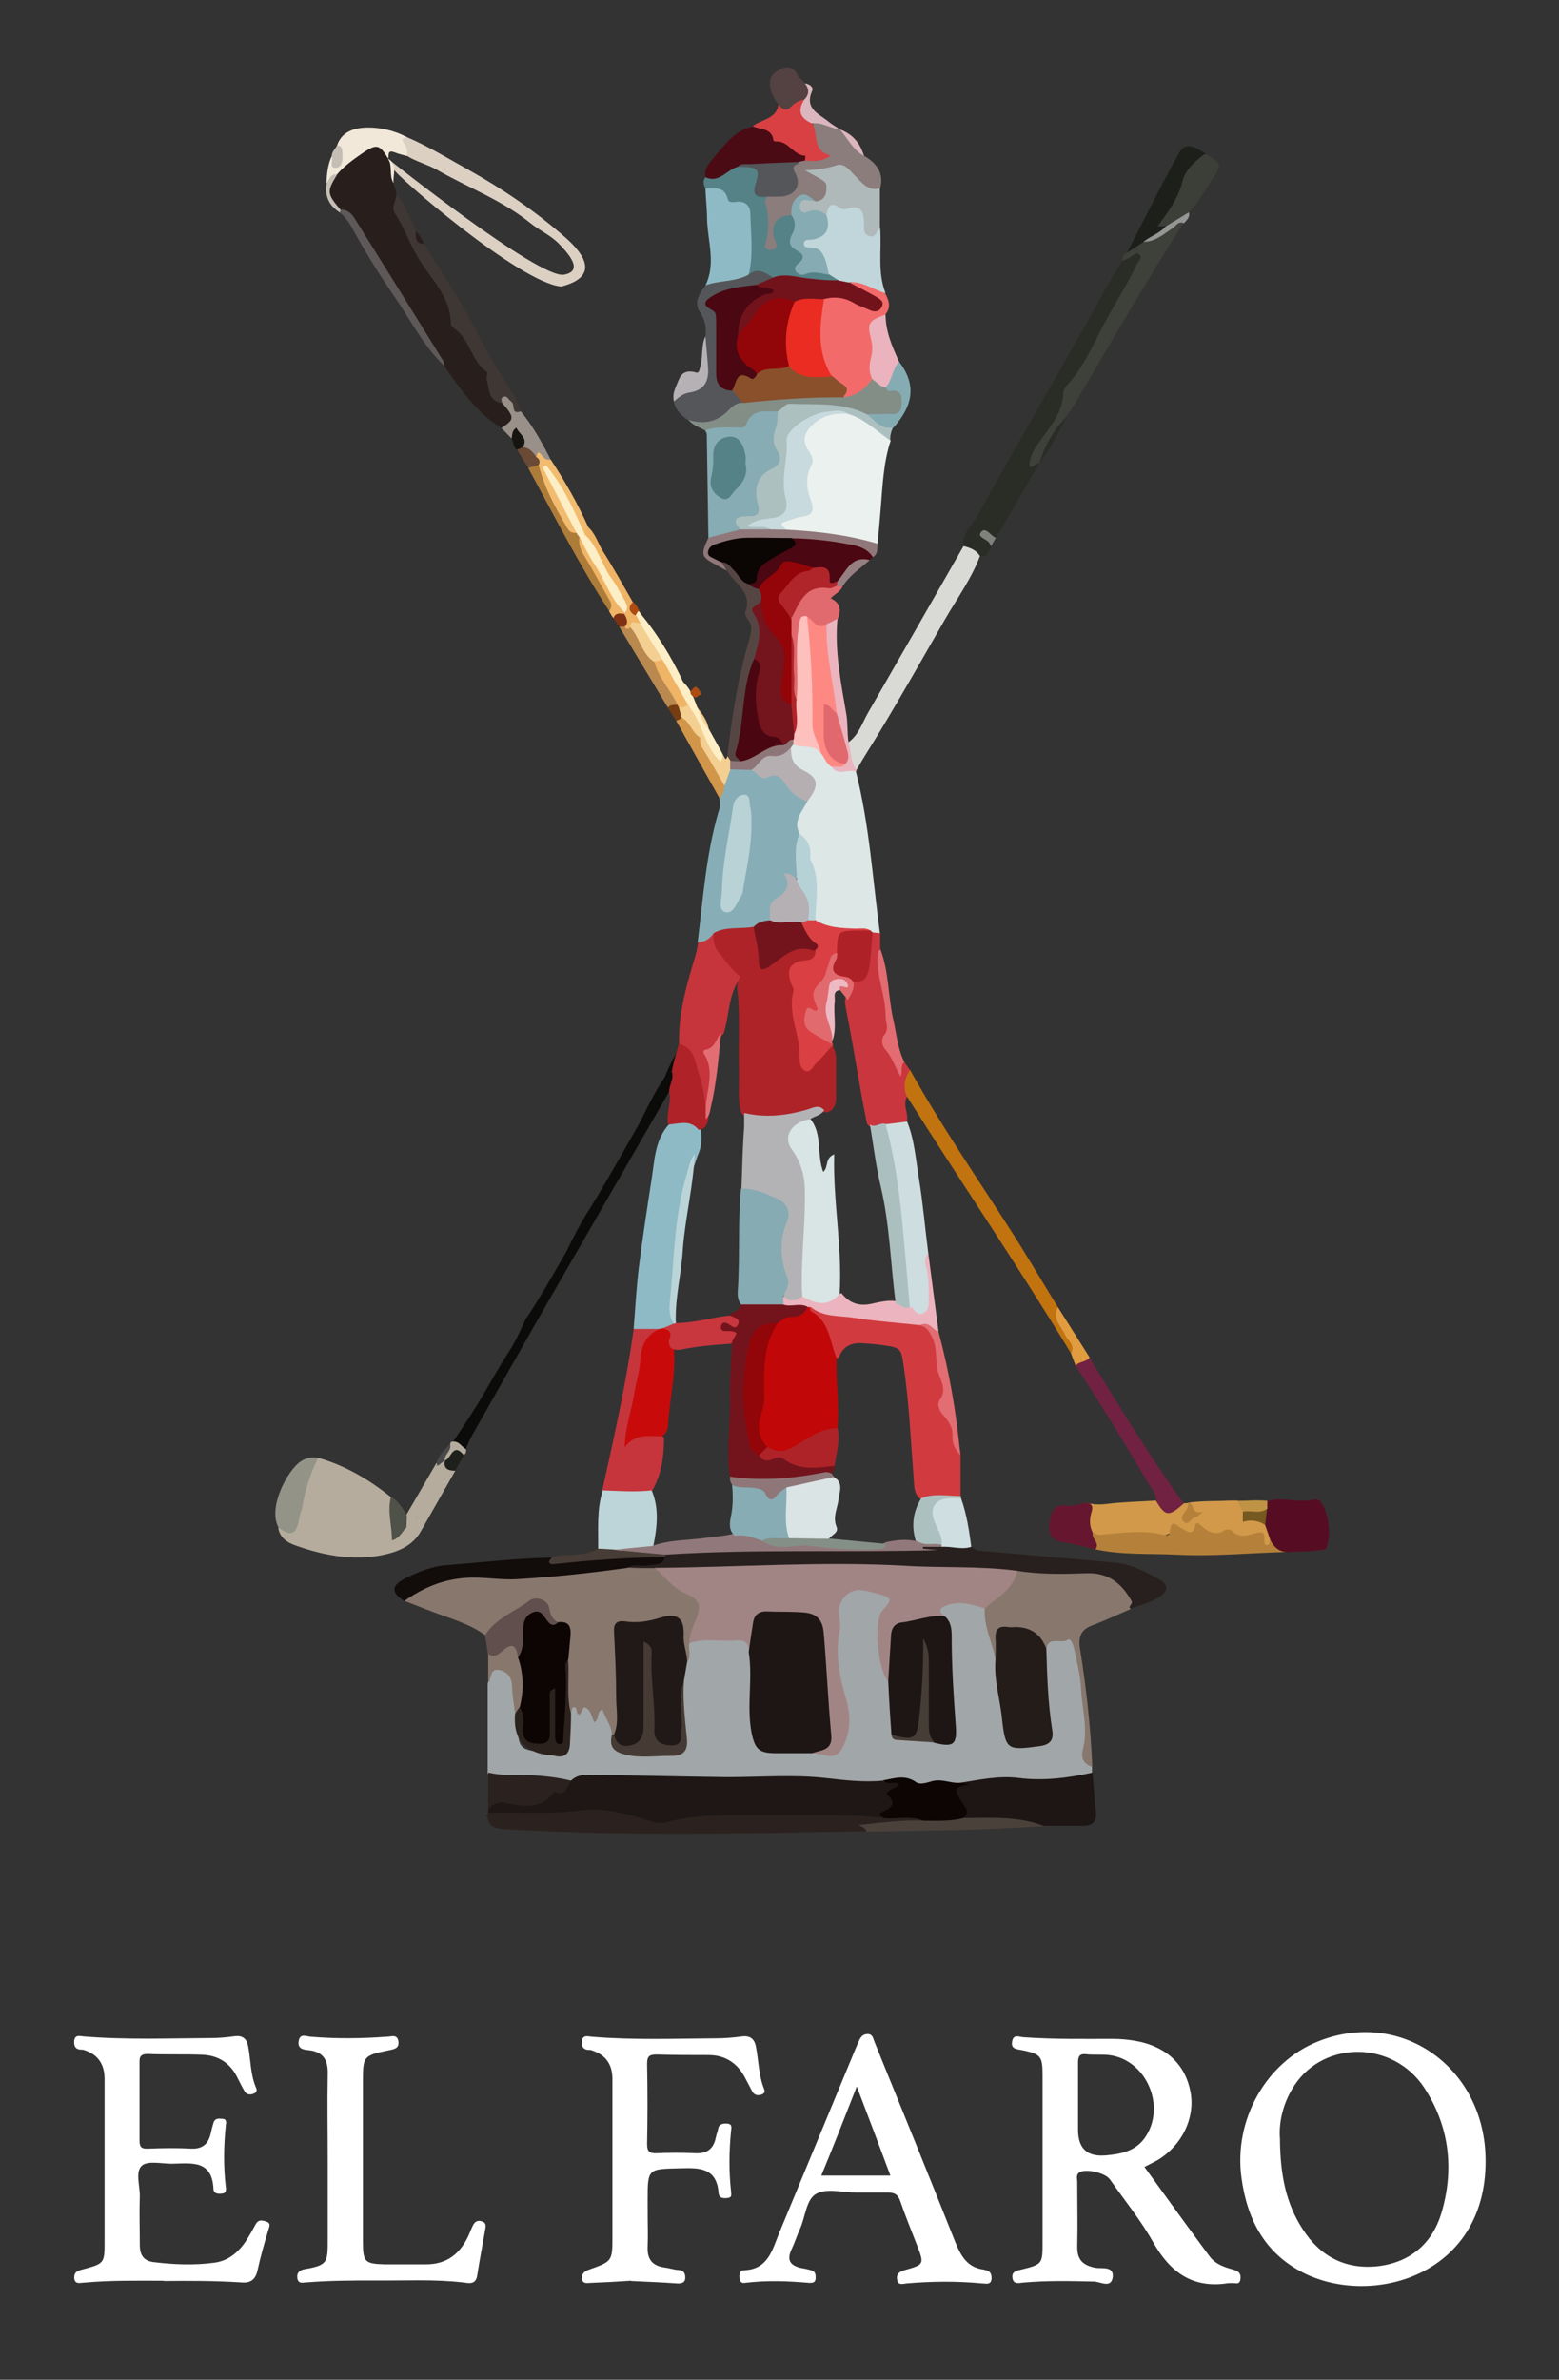 <?xml version="1.0" encoding="UTF-8"?>
<svg id="Layer_1" xmlns="http://www.w3.org/2000/svg" version="1.1" viewBox="0 0 579.9 884.6">
  <rect x="0" y="0" width="579.9" height="884.6" fill="#333333" stroke="none"/>
  <!-- Generator: Adobe Illustrator 29.0.1, SVG Export Plug-In . SVG Version: 2.1.0 Build 192)  -->
  <defs>
    <style>
      .st0 {
        fill: #241c19;
      }

      .st1 {
        fill: #dbb6be;
      }

      .st2 {
        fill: #dcd0c3;
      }

      .st3 {
        fill: #ae2328;
      }

      .st4 {
        fill: #66172f;
      }

      .st5 {
        fill: #1e1715;
      }

      .st6 {
        fill: #88776d;
      }

      .st7 {
        fill: #560d23;
      }

      .st8 {
        fill: #ba894f;
      }

      .st9 {
        fill: #86abb2;
      }

      .st10 {
        fill: #87776d;
      }

      .st11 {
        fill: #ebb5bf;
      }

      .st12 {
        fill: #8ebac6;
      }

      .st13 {
        fill: #2b221e;
      }

      .st14 {
        fill: #ebb3bd;
      }

      .st15 {
        fill: #ecb4be;
      }

      .st16 {
        fill: #adc0c0;
      }

      .st17 {
        fill: #bf9345;
      }

      .st18 {
        fill: #211917;
      }

      .st19 {
        fill: #959594;
      }

      .st20 {
        fill: #edbac3;
      }

      .st21 {
        fill: #712141;
      }

      .st22 {
        fill: #3f3733;
      }

      .st23 {
        fill: #cfdee0;
      }

      .st24 {
        fill: #0b0c09;
      }

      .st25 {
        fill: #5f5859;
      }

      .st26 {
        fill: #87aeb6;
      }

      .st27 {
        fill: #453b34;
      }

      .st28 {
        fill: #d9dad6;
      }

      .st29 {
        fill: #e1696e;
      }

      .st30 {
        fill: #f0b466;
      }

      .st31 {
        fill: #534241;
      }

      .st32 {
        fill: #ae7c39;
      }

      .st33 {
        fill: #b0b9ba;
      }

      .st34 {
        fill: #d13b40;
      }

      .st35 {
        fill: #8a7d7c;
      }

      .st36 {
        fill: #e26e73;
      }

      .st37 {
        fill: #907779;
      }

      .st38 {
        fill: #c8dadd;
      }

      .st39 {
        fill: #c0d6da;
      }

      .st40 {
        fill: #bdd5d8;
      }

      .st41 {
        fill: #c6353c;
      }

      .st42 {
        fill: #fe8983;
      }

      .st43 {
        fill: #0b0504;
      }

      .st44 {
        fill: #b7d2d6;
      }

      .st45 {
        fill: #473c36;
      }

      .st46 {
        fill: #c1730f;
      }

      .st47 {
        fill: #fdeec6;
      }

      .st48 {
        fill: #f1e8da;
      }

      .st49 {
        fill: #89502b;
      }

      .st50 {
        fill: #b3b3b5;
      }

      .st51 {
        fill: #6a4a35;
      }

      .st52 {
        fill: #c7373d;
      }

      .st53 {
        fill: #4f5248;
      }

      .st54 {
        fill: #765821;
      }

      .st55 {
        fill: #d1964a;
      }

      .st56 {
        fill: #838e87;
      }

      .st57 {
        fill: #72131c;
      }

      .st58 {
        fill: #87acb3;
      }

      .st59 {
        fill: #28201e;
      }

      .st60 {
        fill: #73141d;
      }

      .st61 {
        fill: #dae4e4;
      }

      .st62 {
        fill: #604f4c;
      }

      .st63 {
        fill: #c4beb5;
      }

      .st64 {
        fill: #b5b0b3;
      }

      .st65 {
        fill: #b5813a;
      }

      .st66 {
        fill: #1d1f1b;
      }

      .st67 {
        fill: #b5ac9e;
      }

      .st68 {
        fill: #d94043;
      }

      .st69 {
        fill: #c80b0a;
      }

      .st70 {
        fill: #3e403a;
      }

      .st71 {
        fill: #1e201b;
      }

      .st72 {
        fill: #fff;
      }

      .st73 {
        fill: #ebf1ef;
      }

      .st74 {
        fill: #548286;
      }

      .st75 {
        fill: #da4043;
      }

      .st76 {
        fill: #920508;
      }

      .st77 {
        fill: #ae2227;
      }

      .st78 {
        fill: #b0252a;
      }

      .st79 {
        fill: #545659;
      }

      .st80 {
        fill: #dde7e6;
      }

      .st81 {
        fill: #0c0504;
      }

      .st82 {
        fill: #b6b1b4;
      }

      .st83 {
        fill: #b8d2d6;
      }

      .st84 {
        fill: #af2328;
      }

      .st85 {
        fill: #c9363d;
      }

      .st86 {
        fill: #2a2c26;
      }

      .st87 {
        fill: #8f7779;
      }

      .st88 {
        fill: #a1a6a8;
      }

      .st89 {
        fill: #930508;
      }

      .st90 {
        fill: #f4cf92;
      }

      .st91 {
        fill: #87abb2;
      }

      .st92 {
        fill: #4b0711;
      }

      .st93 {
        fill: #d19949;
      }

      .st94 {
        fill: #fec0bc;
      }

      .st95 {
        fill: #91787a;
      }

      .st96 {
        fill: #8e7577;
      }

      .st97 {
        fill: #16140f;
      }

      .st98 {
        fill: #cedddf;
      }

      .st99 {
        fill: #281f1d;
      }

      .st100 {
        fill: #548287;
      }

      .st101 {
        fill: #3c3e38;
      }

      .st102 {
        fill: #f26b6a;
      }

      .st103 {
        fill: #763d13;
      }

      .st104 {
        fill: #acbfbf;
      }

      .st105 {
        fill: #967f81;
      }

      .st106 {
        fill: #7e3214;
      }

      .st107 {
        fill: #999089;
      }

      .st108 {
        fill: #e19c40;
      }

      .st109 {
        fill: #e16a6e;
      }

      .st110 {
        fill: #4b413b;
      }

      .st111 {
        fill: #4b0712;
      }

      .st112 {
        fill: #554644;
      }

      .st113 {
        fill: #73141c;
      }

      .st114 {
        fill: #86acb3;
      }

      .st115 {
        fill: #494949;
      }

      .st116 {
        fill: #848f88;
      }

      .st117 {
        fill: #473d37;
      }

      .st118 {
        fill: #a18584;
      }

      .st119 {
        fill: #e16a6f;
      }

      .st120 {
        fill: #7f817d;
      }

      .st121 {
        fill: #d9e4e4;
      }

      .st122 {
        fill: #bad4d8;
      }

      .st123 {
        fill: #c10707;
      }

      .st124 {
        fill: #2b221f;
      }

      .st125 {
        fill: #e26d72;
      }

      .st126 {
        fill: #74141d;
      }

      .st127 {
        fill: #ea2c22;
      }

      .st128 {
        fill: #120c0b;
      }

      .st129 {
        fill: #e26c71;
      }

      .st130 {
        fill: #939387;
      }

      .st131 {
        fill: #f2bc70;
      }

      .st132 {
        fill: #b5afb2;
      }

      .st133 {
        fill: #ad4c12;
      }

      .st134 {
        fill: #4b0b15;
      }

      .st135 {
        fill: #1d1614;
      }
    </style>
  </defs>
  <g>
    <path class="st88" d="M406.2,656.8c0,.7,0,1.4,0,2.1-4.1,3.7-9.2,3.3-14.1,3.4-11.4,0-22.8-.3-34.2,1.4-6.8-.7-13.7.8-20.4-1.1-3.5-1-6.8.5-10.2.8-6.1,1.1-12.2,1.5-18.2-.5-1.4-.5-3-.4-4.5-.4-27.2.4-54.4-1.3-81.7-1-3.5,0-7,.3-10.3,1.5-9-.7-18-1.9-27.1-1.6-1.7,0-3.2-.6-4.1-2.2,0-11.1,0-22.2,0-33.2.7-2.3,0-5.8,3.8-5.8,3.7,0,5.7,2.6,6.1,6,.5,3.6,1.3,7.1,1.3,10.8v1c0,12.8,0,12.7,12.9,13.4,3.4.2,4.9-1.3,5.2-4.5.2-3,0-6,.2-8.9,1.1-4.5,5.5-6,8.7-2.7,1.3,1.3,1.6,1.8,3.1.3,1.4-1.5,2.3.2,2.9,1.3,1.4,2.8,3,5.6,3,8.9-.2,3.3,1.5,4.4,4.6,5.3,5.7,1.6,11.3.5,16.9.4,3.3,0,4-2.5,3.8-5.3-.5-7-1.4-13.9-.9-20.9.4-2.5.9-4.9,1.3-7.3,1-2.4,0-5.3,1.8-7.5,6.6-3.2,13.5-2,20.4-1.1,1.9.3,2.8,2.2,3,4.1,2,9.3-.5,18.8,1.1,28.1,1.3,7.9,2.6,9,10.8,9h10.4c.3,0,.7,0,1,0,8.5,1,12.4-2.9,11.4-11.7-.9-7.8-3.4-15.2-4-23.1-.5-6.2.9-12.2.3-18.4-.3-3.6,4.8-7.5,8.8-7.5s6.6.8,9.7,2.1c3,1.3,3.7,3.6,1.4,5.9-3.8,3.7-3.6,7.9-2.4,12.5,1.3,4.7-.6,10.1,2.9,14.4,1.1,4.8,2.1,9.7,1.2,14.7-.3,1.5,0,3,.6,4.3,2.5,3.2,6.3,1.2,9.3,2.3,1.7.7,3.6.4,5.5.4,5.5.2,6.5-.3,6.2-5.5-.6-10.4-1-20.8-1.1-31.2,0-2.8-1-5.5-2.6-7.9-1.7-4-1.2-5.5,2.6-6.6,4.9-1.3,9.8-.9,14.1,2.3,1.3,6.6,3.7,12.9,4.6,19.5.3,8.5,2,16.8,3.3,25.2.4,2.4.6,5.3,3.8,5.8,3.5.6,7.2.5,10.1-1.7,2.2-1.7,1.4-4.7,1-7.1-1.5-8.7-2.1-17.5-1.5-26.4,1.1-5,5.4-4.4,8.8-4.6,3.3-.2,3.4,3.2,3.9,5.5,1.1,5.8,2.1,11.7,2.5,17.6.4,6.6,1.9,13.1,1,19.8-.4,2.1.9,3.7,1.8,5.5Z"/>
    <path class="st72" d="M60.8,847.8c-9.8,0-19.6-.2-29.4.7-1.5,0-3.6.9-3.8-1.8,0-2.2,1.2-2.6,3.1-3.1,8.3-2.2,8.2-2.3,8.2-10.8v-60q0-8.6-8.1-10.9c-.2,0-.3,0-.5,0-2.2,0-2.9-1.3-2.7-3.3.3-2.4,2.1-1.7,3.5-1.6,15.8,1.3,31.6.7,47.4.6,3,0,6-.3,9-.7,2.9-.3,4.3,1.1,4.8,3.7,1,5.2.8,10.6,3,15.6.4,1,0,1.6-.8,2-1.4.6-2.7.5-3.5-.8-1.1-1.8-2-3.8-3-5.7-2.7-5-6.9-7.6-12.5-7.9-6.8-.3-13.7,0-20.5-.3-2.4,0-3.2.8-3.1,3.1,0,9.7,0,19.3,0,29,0,2.4.6,3.2,3.1,3.1,5.3-.2,10.7-.3,16,0,4.3.2,6.5-1.7,7.4-5.7.3-1.3.6-2.6,1-3.9.5-1.7,1.9-1.6,3.2-1.5,1.7,0,1.6,1.2,1.4,2.5-.8,7.6-.9,15.3,0,22.9.2,1.4,0,2.3-1.5,2.4-1.5.2-3,0-3.1-1.7-.5-11-8.3-9.5-15.5-9.4-3.8,0-8.9-1.2-11.1.7-2.6,2.3-.7,7.5-.8,11.5-.2,6,0,12,0,18,0,3.8,1.5,6,5.3,6.4,7.5.9,15,1.2,22.4.2,5.4-.7,9.3-4.1,12.2-8.7,1.1-1.8,2.2-3.7,3.2-5.6,1-1.8,2.4-1.5,3.9-1,1.9.6,1.2,1.8.8,3.2-1.5,4.9-2.9,9.9-4,14.9-.8,3.7-2.8,4.9-6.4,4.5-9.5-.6-19-.6-28.5-.5Z"/>
    <path class="st6" d="M256.4,610.8c-.4,2.3.8,4.9-.8,7.1-2.6-2.4-2.3-5.7-2.6-8.8-.5-6.3-2-7.5-8.3-5.9-3.3.8-6.5,1.2-9.8,1.1-3.7-.2-5.1,1.5-5,5,.2,7-.2,13.9.6,20.9.5,4.8,1.7,9.9-1.3,14.5-.5.4-1,.5-1.6.3,0-3.6-2.6-6.3-3.5-9.6-2.4.9-.9,3.7-3.1,4.8-1-2.1-1.1-4.8-3.7-5.6-.2,0-1,1.7-1.6,2.7-2,.2-.4-3.3-2.6-2.6-.4,0-.5,1.5-.7,2.3-2.7-.6-2.2-2.9-2.3-4.7-.2-4.7,0-9.4,0-14.2,0-2.9,0-5.8.5-8.7.4-2.6-.3-4.5-2.9-5.3-2.1-.9-3.4-2.5-4.2-4.6-1.8-4.3-3.3-4.6-7.1-2.2-4.7,3-10.1,5-13.5,9.9-.5.7-1.4.8-2.3.7-6.2-4.5-13.6-6.4-20.6-9.1-3.2-1.2-6.3-2.5-9.5-3.7,4.3-6.5,11.2-8.5,18.2-9.5,6.7-1,13.5-.5,20.3-.3,13.4.4,26.7-1.5,40-3.3,1.5-.2,2.9-.5,4.4-.5,3.1,0,6.3-.3,9.4.4,5.9,3.6,10.6,8.9,16.8,12,1.8.9,1.7,2.7,1.4,4.4-.8,4.4-2.3,8.6-4.5,12.5Z"/>
    <path class="st72" d="M234.7,847.8c-4.6.3-9.7.6-14.9.8-1.4,0-3.2.6-3.3-1.8,0-1.8.9-2.5,2.5-3.1,8.8-3.1,8.8-3.2,8.8-12.4v-58.5q0-8.5-8.2-10.8c-.2,0-.3,0-.5,0-2.2,0-2.9-1.4-2.6-3.4.3-2.3,2.2-1.6,3.6-1.5,15.5,1.3,30.9.7,46.4.6,3.2,0,6.3-.3,9.5-.7,3.1-.4,4.7,1,5.2,3.9,1,5.2,1,10.6,3,15.6.5,1.2,0,1.9-1.3,2.2s-2.3,0-3-1.1c-1-1.9-2-3.8-3-5.7-2.9-5.2-7.3-8-13.4-8s-12.7,0-19-.2c-2.6,0-3.8.3-3.8,3.4.2,10,.2,20,0,30,0,2.7,1,3.4,3.5,3.3,4.8-.2,9.7-.2,14.5,0,4.5.2,6.8-1.8,7.6-6,.2-1,.6-1.9.8-2.9.3-2,1.8-2.2,3.4-2.1,2.1.2,1.5,1.6,1.4,3-.7,7.3-.8,14.6,0,21.9,0,1.2.6,2.5-1.1,2.7-1.5.2-3.3.3-3.5-1.8-.7-9.5-7.2-9.4-14.3-9.2-12.1.3-12.1,0-12.1,12.2s.2,11.3,0,17c-.2,4.8,1.9,7.1,6.4,7.7,1.7.2,3.3.8,4.9.9,1.9,0,2.7,1,2.7,2.8,0,2-1.4,2.3-3.1,2.2-5.4-.4-10.9-.6-17-.9Z"/>
    <path class="st72" d="M121.9,802.8c0-10.5-.2-21,0-31.5.2-5.4-1.5-8.6-7.1-9.2-2-.2-4.2-.5-3.7-3.4.5-3,2.8-1.7,4.4-1.6,9.5.8,18.9.7,28.4,0,1.7,0,3.9-1.1,4.3,1.8.3,2.5-1.5,2.8-3.4,3.2-9.8,2-9.8,2.2-9.8,12v59.4c0,7.2.7,8,7.9,8.2,5,0,10,0,15,0,8.2.2,13.4-3.9,16.6-11.2.5-1.2,1-2.5,1.6-3.6.8-1.4,2-1.6,3.4-1.1,1.4.6,1.2,1.7,1,2.9-1,5.7-2.1,11.4-3,17.2-.6,3.7-3.5,2.7-5.5,2.5-10.6-1.2-21.3-.6-31.9-.7-8.7,0-17.3,0-25.9.7-1.3,0-3.2.8-3.6-1.5-.3-2,.7-3,2.7-3.4,8.7-1.5,8.6-2.5,8.6-11.4,0-9.6,0-19.4,0-29.3Z"/>
    <path class="st5" d="M212.4,661.9c2.9-2.8,6.5-2.1,9.9-2.1,16.1.2,32.2.6,48.3.8,12.1,0,24.3-1,36.2.3,7.2.8,14.3,1.7,21.6,1,.2.2.5.4.9.4,1.9.3,4.3-1.5,5.6.3,1.6,2.2-2.6,2.6-2.2,4,1.4,5.5-3.2,7.3-5.9,10.3-18.2-1-36.5-.4-54.7-.5-7.5,0-14.9.7-22.2,2.2-3.9.8-7.6.2-11.3-1-9-2.9-18.1-3.7-27.5-2.6-8.4,1-16.9.3-25.4.3s-3-.4-4.1-1.5c0-.3,0-.7,0-1,2-3.5,5.4-5.1,10.1-3.5,4.7,1.5,8.2.8,11.9-2.5,2.3-2.3,6.1-2.5,8.7-4.9Z"/>
    <path class="st99" d="M146.4,68.1c.4,1.3.7,2.5,1.1,3.8,1.6,12.4,8.5,22.4,15.5,32.1,2.7,3.8,4.5,7.9,5.6,12,.8,3.2,2.6,5.4,3.9,8.1,3.3,6.6,9.9,11.3,10.5,19.3.2,2.6,1.7,4.6,4.3,5.7,2.1,1.8,4.2,3.7,3.5,6.6-.5,2-1.4,4.4-4.5,3.3-9.1-5.7-15.1-14.3-21-22.9-11.6-17.1-22.1-34.8-33.2-52.1-1.5-2.4-2.8-5-5.8-5.8-5.2-5.1-5.5-7.8-1.8-14,3.2-3.6,6.9-6.6,11.1-9,4.9-2.8,7.5-1.6,8.9,3.8h0c2.6,2.6.6,6.2,1.9,9.1Z"/>
    <path class="st80" d="M318.4,286.9c5,19.7,6.2,39.9,8.9,60-.8.8-1.8.9-2.9.7-.8-.2-1.5-.5-2.2-.8-2.9-.9-5.8-.2-8.8-.5-3.9-.3-7.8-.7-10.7-3.9-.8-1.7-1-3.7-.6-5.4,2-7.4-1.5-14-2.5-21-.3-2-1.5-3.6-2.8-5.2-3.2-5.1,0-9.1,2.3-13.2,3.7-5.7,3.6-7-2-10.7-3.4-2.2-4.6-5-3.6-8.8.3-.7.8-1.2,1.5-1.5,3.9-.7,7.7-.8,10.7,2.5,1.7,1.6,2.7,3.7,4.4,5.2,1.2,1.3,2.8,1.5,4.5,1.3,1.5-.1,3-.2,3.8,1.3Z"/>
    <path class="st26" d="M300.3,297.9c-1.9,3.8-5.4,7.2-2.9,12,.5,5.5,0,10.9-.3,16.4-2.2.5-2.6,1-3.7,3.5-.4,1.1-.9,2.4-1.7,3-3.4,2.3-4.3,5.7-5.1,9.4-2.1,1.4-4.4,2.4-6.6,3.6-4.5.9-9.3.5-13.6,2.4-2.1,1.4-3.8,4-6.9,2.1,2-16.1,3.1-32.3,7.6-48,.5-1.7,1.3-3.5.5-5.3,0-1.9.5-3.7,1.1-5.5.7-2.1.8-4.6,2.9-6,2.3-1,4.6-.8,7-.4,3.1,1.3,5.9,3.6,9.7,2.4.9-.3,1.9.4,2.7,1.1,2,1.7,3.7,3.5,4.5,6.2.6,1.9,4.7-.3,4.8,3.1Z"/>
    <path class="st73" d="M331.3,163.8c-2.7,8.2-3,16.7-3.7,25.2-.4,4.4-.7,8.8-1.2,13.2-1.2.8-2.6.7-3.8.4-9.8-2.5-19.8-3.1-29.7-4.6-3.6-2.8-3.6-4,.2-5.6,1.2-.5,2.5-.8,3.8-1.1,3.4-.7,4.2-2.6,3.2-5.8-1.3-3.9-1.3-7.8,0-11.7.6-1.8.3-3.5-.4-5.3-2.9-7.2,1.8-14.9,9.7-15.7,1.8-.2,3.6-.1,5.5,0,6.6,1.7,12.3,5,16.4,11Z"/>
    <path class="st67" d="M118.4,541.9c10.1,2.9,18.9,8.1,27,14.6,1.4,4.2.6,8.7,1.5,13,2,.7,2.5-2.1,4.3-1.7,1.8,1.3,1.9-.5,2.3-1.3,3.5-6.5,6.9-13,10.4-19.4.5-1,.5-1.9-.7-2.4,0-1.1.5-1.7,1.5-2,.5,0,.8,0,1.2.4.8,1.5,2.3,2.4,3.4,3.7-4.3,7.5-8.5,15-12.8,22.5-3.1,5.4-8.4,7.5-14,8.7-11.2,2.3-22.2.2-32.8-3.6-2.9-1-5.7-2.9-6.2-6.5,5.3,0,6.8-1,7.5-7,.6-5.2,3-9.8,4-14.9.4-2,1.7-3.2,3.4-4.1Z"/>
    <path class="st59" d="M243.4,582.9c-3.3,0-6.7,0-10-.2,1-3.2,3.8-2,5.8-2.2,2.8-.2,5.7,0,7.6-2.8.4-.4.9-.7,1.5-.9,10.9-1.3,21.8-1.8,32.8-1.6,17.4.3,34.9.2,52.3,0,4.1,0,8.2.2,12.5,1.5-1.2-1-2.7,0-3.5-1.5,1.8-2.6,4.7-1.6,7.1-1.8,4,0,8,.2,11.8,1.5,2.1,2.1,4.9,1.6,7.5,1.9,15.2,1.4,30.4,2.7,45.5,4,6.3.6,11.8,3.2,17.1,6.4,3.4,2,3.1,4.2,0,6.3-3.3,2.3-7.2,3.1-10.9,4.5-1.8.2-1.5-1.4-1.9-2.3-2.5-6.5-7.3-9.5-14.2-9.5-9.1,0-18.2.3-27.2-1-33.7-1.9-67.4-2.2-101.2-1.7-8.1,0-16.2.9-24.4.8-2.8,0-5.6,0-8.2-1.5Z"/>
    <path class="st10" d="M378.4,583.9c8.5,1.4,17.1,1.2,25.7.9,8.1-.3,13.1,3.7,16.8,10.3.7,1.3-1.6,1.9-.3,3-4.7,2-9.3,4.2-14.1,6-4.7,1.7-5.5,4.6-4.7,9.2,2.3,14.4,3.9,28.9,4.5,43.5-3.4-1.2-4.4-3.3-3.4-6.9,1.8-7.4-.4-14.8-.8-22.2-.2-4.7-1.4-9.4-2.4-14.1-.3-1.7-1.3-4.9-2.5-4.1-2.5,1.8-7.3-1.6-8,3.6-1.7-.2-2-1.6-2.4-2.8-1-3-3.2-3.9-6.2-4-7.9-.2-7.9-.3-9,7.6-.2,1.2-.3,2.3-1.3,3.1-1.1-6.4-4.4-12.3-4-19-.3-.7-.2-1.5.3-1.8,5.1-3.1,8.2-7.9,11.8-12.3Z"/>
    <path class="st34" d="M357.3,540.9v15.1c-4.8,2.4-9.8,1.1-14.8,1.3-2.5-1.8-2.4-4.6-2.6-7.2-1.1-14.2-1.7-28.5-3.8-42.6-.9-6.2-1.1-6.5-7.2-7.4-2.6-.4-5.3-.6-7.9-.8-4.3-.3-7.4,1.1-9,5.3-2.7,1.2-2.6-1.3-3-2.6-1.5-4.7-2.1-9.7-6.9-12.6-1.2-.7-1.8-2.4-.3-3.9,9,2,18,3.7,27.2,4.5,4.4.4,8.9.4,13.3,1.5,6,1.4,6.6,6.6,7.4,11.2.6,3.8.8,7.6,2.3,11.2.2.5.5,1,.3,1.4-3,9.5,4.5,16.8,5,25.6Z"/>
    <path class="st12" d="M235.7,494c.6-7.5,1-15.1,1.9-22.6,1.4-11.1,3.1-22.2,4.8-33.2,1.1-7,1.2-14.2,6.2-20,4.6-2.7,8.3-2.3,12,1.3.6,3.5.4,6.9-1.1,10.1-4.1,11.7-7.7,23.6-7,36.2.2,3-.4,6-.9,8.9-1,5.6-.8,11.2-.7,16.8-.4,2.6-2.7,2.5-4.5,3.2-.5.2-1.1.3-1.7.3-3,0-6.2,1.1-9-1Z"/>
    <path class="st124" d="M181.5,673.9c11.4-.4,22.9.6,34.3-.9,9.2-1.2,18.1,1.4,26.8,4.1,2.2.7,4.1.7,6.3,0,6.4-1.7,13.1-2.2,19.7-2.3,15.5-.2,31,0,46.4,0,4.5,0,8.9.6,13.3.9,5-2.3,10.1-2.5,15,.2-.4,2.7-2.7,2.2-4.3,2.1-5.5-.3-10.9,1.1-16.4.9-1.8,0,.5,1.3-.4,1.8-45.1.8-90.1,1.9-135.1-.8-3.7-.3-6.4-1.6-5.6-6.1Z"/>
    <path class="st86" d="M386.6,172.2c-5.4,9.3-10.8,18.5-16.2,27.8-1.2.6-2.1-.3-3.2-.5.4,1.2,1.9,2.1,1.4,3.6-.8,1.9-1.2,4.2-4.1,3.5-2.5-.4-4.3-2-6.1-3.7-.7-4.6,3.1-7.5,5-10.9,13.3-23.9,27.1-47.6,40.5-71.4,4.5-7.9,8.6-16.1,13.6-23.7.5-.5-.2.1.3-.4,1.8-1.6,3.7-4.5,6.2-2.6,2.7,2,.2,4.7-1,6.6-8.6,14.1-14.9,29.5-24.7,42.9-2.6,3.5-2.2,8.4-5,12.3-2.3,3.3-4.1,7.1-6.7,10.4-1.3,1.8-3.6,4,0,6.1Z"/>
    <path class="st135" d="M357.1,662.7c7.2-1.1,14.3-2.7,21.7-1.8,9.3,1.2,18.5,0,27.6-2,.4,4.8.7,9.5,1.2,14.2.5,3.8-1,5.6-4.8,5.6h-14.4c-7.6-1.2-15.3-1.6-23-1.5-2,0-3.9,0-5.9-.5-2.2-3.3-3.2-7.2-4.6-10.9-.4-1.1,0-2.3,1.5-2.5,0-.4,2,1.1.7-.6Z"/>
    <path class="st85" d="M324.6,346.6c.9.1,1.9.2,2.8.3,0,2,0,4,0,6-.9,6,2,11.6,2.2,17.6,0,5.5,3.2,10.8.4,16.4-.5,1,.3,2.3.9,3.2,1.9,2.8,3.6,5.7,4,9.2-.2-1.8-1.5-3.7,1.5-4.5.7,1,1.3,1.9,2,2.9,0,3.4-.4,6.8-1.1,10.1-1.6,3.1.8,6.1,0,9.2-2.3,1.9-5.1,1.8-7.8,2.3-2.4-.1-5.1,1.1-7-1.6-2.5-12-4.3-24.2-6.6-36.3-.5-2.9-1.2-5.9-1.6-8.8,0-2.7,1.7-5,2.4-7.5,5.3-2.6,5.2-7.7,6-12.5.4-2.1-.3-4.4,1.7-6Z"/>
    <path class="st28" d="M358.4,203c2.4.6,4.7,1.4,6.1,3.7-3.2,8.6-8.7,16-13.2,23.9-8,13.9-15.9,27.9-24.2,41.6-2.8,4.7-5.8,9.2-8.5,14-4.1-2.5-4-6.3-3-10.3,3.8-2.7,5.1-7.1,7.2-10.8,11.9-20.7,23.8-41.4,35.6-62.1Z"/>
    <path class="st58" d="M263.5,200c-.2-12.9-.4-25.7-.6-38.6,0-.4-.4-.9-.6-1.3,2.1-2.9,5.2-2.4,8.1-2.4s5.7-.5,7.9-3.1c2.7-3.3,6.6-3.3,10.5-2.3,2.6,1.8,1.9,4.4,1.3,6.8-.7,2.8-1,5.5.3,8.2,1.5,3.2.7,6.1-2.2,7.8-4.7,2.9-5.8,7-4.9,11.9.7,3.8-.8,5.9-4.5,6.1-3.1.2-3.1,2.3-3.4,4.4-3.6,2.3-7.5,3.5-11.9,2.5Z"/>
    <path class="st41" d="M259.6,350.2c2.6.1,4.4-1.3,5.8-3.2,2.5,5.4,5.5,10.3,9.8,14.3.5.5.5,1.2.4,1.9-4.8,6.2-4.2,14-6.4,20.9-5,5.4-4.1,12.2-4.5,18.7,0,1.8,0,3.6,0,5.5-.2,1.5,0,3.5-2.2,3.9-1.8-4.5-2.5-9.4-4.1-14-1.1-3.1-1-6.5-4.7-8-.9-.3-.7-1.4-1.1-2.1-.3-10.6,2.4-20.6,5.4-30.6.8-2.5,1.4-4.8,1.7-7.3Z"/>
    <path class="st102" d="M329.3,109.1c1.3,2.6,2.3,5.1,0,7.8-3.7,2.9-5,6.3-3.9,11.2.9,4.1-1.2,8.4-.3,12.7-1.9,5.2-5.5,7.9-11.2,7.7,0-4.4-3.8-6.2-6.2-8.9-2.6-2.9-3.3-6.6-3.5-10.2-.2-6-1.5-12.2,1-18.1,4.1-2.9,8.2-1.8,12.3-.1,2.7,1.1,5.2,2.7,9,2.6-1.9-3.6-4.8-4.5-7.3-6-1.2-.7-3.7-.6-2.7-3.2,5.2-1.2,9.1,1.3,12.7,4.5Z"/>
    <path class="st24" d="M248.9,405.8c-15,26.1-30.1,52.1-45.1,78.2-9.6,16.7-19,33.4-28.5,50.1-.8,1.4-1.4,3-2,4.5-2.2.2-3.5-1.4-4.7-2.8,3.1-4.5,9.1-13.9,9.1-13.9l2.7-4.6s5.9-10.3,9.3-15.5c2.5-3.8,6.2-12.3,6.2-12.3-1.5,3.2,7.4-11.5,7.4-11.5l7.5-13c2.6-5.5,5.6-11.1,8.7-15.9,2.9-4.6,8.5-14.3,8.5-14.3l5.1-8.9,5.2-9.2s4.6-9.7,7.6-14.2c.5-.8,1.3-2,1.3-2,0,0,4.5-11.4,6.6-10.5,2.3,1-2.3,11-2.8,12.9-.4,1.2-1,2.3-2.1,2.9Z"/>
    <path class="st46" d="M337.4,407.8c-1.6-3.6-1-6.9,1.1-10.1,11.1,19.9,23.9,38.6,36.2,57.7,6.5,10,12.5,20.3,18.8,30.5.2,4.5,3.1,7.8,4.9,11.7.8,1.7,3.4,3.7,0,5.5-19.6-32.3-40.8-63.4-60.9-95.3Z"/>
    <path class="st98" d="M329.4,417.9c2.7-.3,5.3-.6,8-1,2.8,6.8,3.2,14.1,4.4,21.1,1.5,9.2,2.3,18.6,3.5,27.9-1.3,4.5,1.2,8.8,1.1,13.2,0,1.2,0,2.3,0,3.5.3,2.7,0,5.2-2.8,6.3-3,1.2-4.5-1-6-3.1-2.8-6.4-2-13.4-2.4-20-.9-14.1-3.2-27.9-5.5-41.8-.4-1.9-1.3-4-.3-6.1Z"/>
    <path class="st93" d="M403.7,558.6c2.9.6,4.8.8,7.5.5,6.2-.8,12.5-.9,18.8-1.3,3.1,3.2,6.6,3.2,10.3,1,.7,0,1.3,0,2-.2,1.3,1.8-1,3.5-.5,5.6,2.8-2,.9-3.9.6-5.7,6.2-.7,9.9-.4,14.9-.7h3.1c2.6,2.6,5.5,2.4,2.2,6.7,3.2-1,6-.7,8.5,1.8,1.4,1.6,1.8,3.6,2.2,5.5,0,1.3.3,2.8-1.4,3.3-1.5.4-1.9-.9-2.4-2-.3-.8-.7-1.8-1.6-1.6-4.3.9-8.4-1-12.6-.9-2.4,0-4.5,0-6.8-.7-3.6-1.3-7.6,1.8-11.1-1.2-8.8,6-18.7,0-27.8,2.8-1.3.4-2.6-.2-3.7-1.2-1.6-1.7-1.8-3.8-1.4-6,.2-1.9,0-3.8-.8-5.7Z"/>
    <path class="st100" d="M262.4,70c-.8-1.4-1-2.8,0-4.1,4.6-.5,8-3.9,12.4-4.9,7-.2,8.2.8,7.6,7.3-.3,2.7,1.2,3.5,3,4.4,1.6,5.7,2.4,11.5,1.1,17.5-.2-2.7.3-5.3,1.1-7.8,1.1-3.5,3.7-3.8,6.8-3.2,3.1,1.6,2.5,4.5,1.9,7-.6,2.7-.7,4.8,1.7,6.6,3,2.2.9,4.7-.3,7.4,4.1.4,7.8-.6,11.2,1.2,1.1.8,3.5.7,2.3,3.2-3.1,1.6-6.4.9-9.6.5-4.4-.5-8.7-1.3-13.2-1-3.3-1.6-7.2-.9-10.4-2.6,0-6.2,0-12.5,0-18.8,0-3.3-1.1-5.5-4.8-6.3-4.2-1.1-6.4-5.7-10.8-6.4Z"/>
    <path class="st70" d="M386.6,172.2c-1.4-.1-2.1,1.7-3.7,1.3,0-4,2-6.9,4.3-10.1,3.7-5.1,8-10.1,8.3-17.1,0-1.1.6-2.3,1.4-3.1,5.7-6.2,9.2-13.9,13-21.3,4.1-8,9.1-15.5,12.9-23.6.6-1.2,2.5-2.5.8-3.8-1-.8-2.4.6-3.5,1.3-.8.5-1.8.8-2.6,1.2,0-1.3.4-2.4,1.7-3.1,1.7-1.8,3.2-3.9,5.8-4.6,3.8-1.1,7.2-3,10.3-5.5,1.4-1.2,2.8-2.9,5.1-1.8,0,0,0,.3,0,.4,0,.2,0,.3-.2.5-14.3,22.4-27.5,45.3-41,68.2-.8,1.4-1.9,2.7-2.8,4-4,5.4-7,11.3-9.9,17.1h0Z"/>
    <path class="st65" d="M406.5,569.8c.9.4,1.7.8,2.8.7,7.8-.7,15.6-1.9,23.4,0,1,.2,2.3.5,2.4-.8.4-5.9,2.8-2.2,5-1.3,1.4.7,3.6,2.7,4.4-1.1.4-2,1.6-.8,2.5,0,2.5,2.1,5.1,3.7,8.4,1.6,1.2-.8,2.6-.2,3.2.4,2.4,2.5,5.5,1.4,7.7.8,3.2-.9,4.3-.9,4,2.6,0,.8,0,1.9,1.2,1.6,1-.3.6-1.4.7-2.2,4.8,3.1,10.3,2.2,15.6,2.4,1.8,0,3.7,0,5,1.5-5.6-.3-9.7.8-14.5.9-13.6.4-27.2,1.7-40.8,1-10.1-.5-20.2.2-30.1-2-.3-1.9-2.7-3.6-.9-6Z"/>
    <path class="st41" d="M235.7,494h9.7c-6.8,6.2-6.6,14.9-8,23-1,5.8-3.1,11.5-3.7,17.4,4.4-1.4,8.9-3.9,13.3,0,0,7-.9,13.7-4.5,19.9-6.2,2.1-12.3,2.3-18.5-.2,4.4-19.9,8.9-39.8,11.7-60Z"/>
    <path class="st128" d="M247.4,578.9c-1.1,3.2-4,2.5-6.5,3-2.5.4-5.2-.8-7.5.9-13.6,1.9-27.3,3.4-41,4.2-6.3.4-12.4-.9-18.7-.5-8.9.5-16.3,3.7-23.3,8.6-4.9-3-5-5.7.2-8.3,4.9-2.5,10-4.6,15.6-5,13.1-1,26.1-2.6,39.3-2.8,4.1,2.1,8.2.2,12.3,0,8.4-.4,16.7-1,25.1-1.4,1.6-.1,3.2,0,4.5,1.3Z"/>
    <path class="st39" d="M311.7,104.1c-1.1-.7-2.2-1.4-3.3-2.1-1.1-1.1-1.8-2.3-2.2-3.8-.6-2.6-2.1-4.4-4.8-5.1-1.5-.4-3.1-.9-3-2.8,0-1.8,1.7-2.3,3.2-2.6,4.4-.9,6-3.6,5.1-8,.2-3.6,1.8-5.3,5.5-4.2,1.3.4,2.6.5,3.9.4,4.1-.2,6.4,1.9,6.5,5.8,0,3.7,2,3.9,4.8,3.1.6,8.1-1.1,16.3,2,24.2-4.4-1.3-8.3-4.3-13.2-4.1-1.8,1.2-3.2.4-4.5-.8Z"/>
    <path class="st35" d="M294.4,80c-5.7.1-8.2,3.8-6.1,9.4.4,1.2,1.2,2.1,0,3-.6.4-1.6.5-2.3.5-.9-.1-1.6-.9-1.4-1.7,1.5-5.3,1.6-10.5,0-15.8-.2-.6.5-1.5.8-2.3,1.5-1.7,3.7-1,5.6-1.5,3.7-.9,5.3-3.3,3.9-6.9-1.2-3,0-4.3,2.4-5.4.7-.3,1.4-.4,2.1-.5,1.9-.2,3.9.2,6-.8-2.5-4-4.8-7.9-2.6-12.6,3.9-1.8,6.3,2,9.6,2.6h0c3.7,2.7,6.2,6.4,9,9.9,4.6,2.7,7.5,6.3,6,12.1-2.5,1.9-5,1.2-6.7-.7-4.5-5.1-9.5-8.4-16.1-4.9,2.5.8,4.2,2.9,3.9,6.2-.2,2.7-1.4,4.8-4.4,5.1-.7-.1-1.3-.2-1.9-.5-3.5-2.2-5.5-1.1-6.5,2.7-.1.8-.5,1.5-1.2,2.1Z"/>
    <path class="st12" d="M262.4,70c3.3.2,7.1-1,8.3,4,.4,1.6,2.2,1.1,3.5,1,3.3-.3,4.9,1.8,4.9,4.4.2,7.6,1.2,15.2-.6,22.8,0,1.4-1.1,2.1-2.2,2.3-4.6.8-9,3.1-13.9,1.6,4-8.1.8-16.5.6-24.7,0-3.9-.5-7.6-.6-11.4Z"/>
    <path class="st79" d="M262.5,106c5.2-1.8,11-1.2,16-3.9,3.3-2.8,6.1-.8,8.9,1-1,3.1-4.1,2.7-6.3,3.8-4.2,1-8.5,1.4-12.6,2.8-2.6.9-4.5,2.4-2.2,5.5,1.4,1.8,1.4,4,1.4,6.2,0,5.1,0,10.2,0,15.4,0,3.5,1,6.1,4.5,7.4,2,1.7,4.8,2.8,4.2,6.2-1.9,1.7-4.2,2.7-6,4.4-4.4,3.9-9.1,4.4-14.2,1.5-2.7-1.7-4.9-3.8-5.6-7.1.8-2.7,2.7-4,5.3-4.5,4.5-.9,6.1-4,6.1-8.3s-.6-7.6.4-11.3c.4-3.2,0-6-1.9-8.8-2.7-4-.3-7.2,2-10.3Z"/>
    <path class="st16" d="M275.4,196.8c-3-3.4-2-4.8,2.3-4.9,3.2,0,5.5.1,4.1-5-1.2-4.5-.6-10,5.3-12.6,2.8-1.2,4.1-3.8,1.9-7-1.8-2.7-1.4-5.5-.3-8.5.7-1.8.4-3.9.6-5.9.5-2.4,2.3-4,4.5-4,9.5,0,19.3-1,28.2,3.6,3.2,2.5,6.5,4.8,10.2,6.4-.8,1.5-1.1,3.1-1.1,4.8-5.1-3.5-9.6-8.1-15.8-9.9-7.9-2.2-13.7,2-19.1,6.7-1,.9-2,2-2.1,3.3-.3,6.4-1.6,12.9-1,19.3.8,8,0,9.7-8,11.1-1.6.3-3.2.8-4.9.6,1.5.4,3.2-.5,4.6.3,1,.5,2.3,1,.8,2.5-3.3,1-6.9,1.7-10.2-.8Z"/>
    <path class="st2" d="M151.4,51c8,3.4,15.4,8,23,12.2,12.7,7.1,24.7,15.3,35.7,24.9,6.4,5.6,13.8,14.5-1.3,18.4-15.3-1.1-62.7-42.2-62.3-43.6,0-.2-2.2-3.9-2.2-3.9,0,0,56.2,44.8,65.5,43.1,8.3-1.5,0-9.4-1.9-11.5-3.5-3.5-7-4.7-10.9-7.9-10.5-8.4-23-13-34.5-19.6-3.5-2-7.7-3-11.2-5.2-1.2-1.3-2-2.9-2.3-4.6-.2-1.7-.2-3.4,2.4-2.3Z"/>
    <path class="st40" d="M224.2,554c6,.2,12.1.7,18.2,0,2.9,6.8,2,13.8.6,20.8-4.5,2.6-9.6,2.2-14.4,2.7-2.2,0-4.4.3-6.1-1.6.1-7.3-.6-14.7,1.7-21.8Z"/>
    <path class="st22" d="M186.7,149.8c-5.3-.7-4.6-5.4-5.7-8.8-.2-.8.7-2.2,0-2.8-5.7-4-6.1-11.8-11.7-15.8-.6-.5-1.6-1.2-1.6-1.8,0-11.1-8.4-17.7-13.1-26.4-2.7-5-4.7-10.3-7.8-15.1-1.4-2.2.8-4.8.7-7.3,3,4.3,5,9.2,7.2,14,.5,1.9.9,3.9,2.9,4.8,6.9,10.9,14.1,21.6,19.9,33.1,4.1,8.2,9,15.9,13.8,23.6,1,1.7,2,3.4,2.3,5.5-1.4,2.8-2.3,1.1-3.3-.3-.8-1.2-.7-3.9-3.5-2.7Z"/>
    <path class="st7" d="M493,576c-7.2.9-8.8.6-13.2.9-3.6.3-6-1.5-7.4-4.8-.6-1.7-1.2-3.5-1.8-5.2-1.1-2.1-.8-4.3-.3-6.5,0-.9.5-1.8,1.2-2.4,5.8-1.8,11.8,1,17.6-.7.5,0,1.3.3,1.8.7,3.3,2.9,4.7,13.9,2.1,18Z"/>
    <path class="st21" d="M440.3,558.9c-5.6,5-6.8,4.8-10.3-1,.3-2.7-1.7-4.5-2.9-6.5-8.7-14.8-17.6-29.5-27.1-43.8.4-3.3,3.3-2.4,5.2-3,11.3,18.4,22.5,36.8,35.1,54.3Z"/>
    <path class="st56" d="M322.4,154c-9-4.6-18.9-3.5-28.5-3.9-2-.1-2.9,2-4.5,2.8-4.6.2-9.7-1.3-11.9,5-.5,1.4-2.6,1-4.1,1-3.8,0-7.5-.3-11.2,1.1-2.1-1.2-4.5-1.9-6.1-3.9,5.8,1.8,10.8.7,15-3.7,1.4-1.4,2.9-2.8,5.2-2.7,4.7-3.2,10.2-2.6,15.4-3,7.2-.6,14.5-1.7,21.6.9,5,0,8.3-2.9,11.1-6.7,2.6-.6,4,2,6.2,2.5,2.6.6,5.2,1,5.9,4.3.9,4.3-1.1,7-5.5,7.4-2.9.5-5.8,0-8.6-1.1Z"/>
    <path class="st33" d="M303.5,74.9c2.8-.4,3.9-2.1,3.9-4.8s0-2.4-8-6.8c4.5-.2,8.2-.7,11.9-1.9,2.8-.9,4.7,1.9,6.5,3.7,2.7,2.6,4.9,6.1,9.5,4.9,0,5,0,10,0,15-1.3,1.1-1.7,3.6-4.1,2.7-2.2-.8-1.8-2.9-1.8-4.7,0-4.5-1.4-7.1-6.6-5.3-.7.2-1.8.1-2.3-.3-3.6-2.8-4.5-.5-5.1,2.6-2.3.7-4.5-.4-6.8,0-1.7.2-3.3-.1-4-2.1-.4-1.1-.2-2.3.6-3.2,1.3-1.7,2.9-1,4.4-.3.7.2,1.4.2,2,.5Z"/>
    <path class="st134" d="M299.4,59.7c-.7.1-1.4.3-2,.4-5.8,2.2-11.6,3.3-17.7,1.5-1.6-.5-3.6-.6-5.3.4-4.1,1.1-6.8,6.2-12,3.9-.7-3.2,1.5-5.3,3.2-7.4,4.1-4.8,7.7-10.1,14.5-11.5,5.5-1.5,8.1,3.7,12.3,5.3,2.3.9,4.3,3,6.7,4.2,1.2.6,2.8,1.9.3,3.2Z"/>
    <path class="st111" d="M324.6,207.1c-.3.4-.7.7-1,1-5.7.6-8.2,5.5-11.8,8.8-2,1-3.7.7-4.2-1.6-.7-2.7-2.6-3.1-4.9-3.1-1.7-.1-3.2-.6-4.8-1.1-3-1.1-5.5-1.1-7.7,2.1-1.8,2.6-5,4.1-7.5,6.3-2,.4-3.5-.1-4.3-2.1,2.5-6.4,6.8-11.1,13.5-13.4,2.5-.9,1.8-3.8,3.7-4.9,8.5-.3,16.8.7,24.9,3.2,1.9.7,4.2,1.8,4.1,4.8Z"/>
    <path class="st84" d="M248.9,405.8c0-2.5,1.9-4.8,1-7.4-1.8,0,1.8.2,0,0,.8-4.8,1.5-5.7,2.6-10.4,5.9,1.5,5.8,6.2,7.4,10.9,1.5,4.5,2.2,8.6,2.6,13.1,1.1,1.1,1.1,2.5,1,3.9-.4,2.1-1.2,3.8-3.6,4.1-3.2-4-7.4-2.2-11.3-2-1-4,1.3-8,.3-12.2Z"/>
    <path class="st15" d="M338.4,485.7c1.8.6,2.4,3.7,4.9,2.5,2.4-1.1,2.2-3.5,2.1-5.7,0-3.8.2-7.6-.9-11.4-.5-1.6-.7-3.7.8-5.2,1.3,9.7,2.5,19.4,3.8,29-2.8.9-3.8-3.8-6.8-2.3-8.4-.9-16.8-1.5-25-2.8-5.4-.8-11.2-.2-15.8-4-.4.3-.8.5-1.3.6-3-.9-6.4,1-9.1-1.5-.5-.9-.5-1.8,0-2.8,2.5-1,5.2,0,7.7-.8,4.8,2.4,9.5,1.2,14.2-.6,3,3.8,6.6,5,11.4,3.9,2.7-.6,5.5-1.3,8.4-1,2,.3,3.9,1.2,5.7,2.1Z"/>
    <path class="st124" d="M212.4,661.9c-1.6,2.1-1.8,6.2-6.2,4.1-5,6.9-11.7,5.5-18.6,4.1-1.8-.3-4.7.3-6,2.7v-13.9c5.2,1.2,10.5.9,15.7,1,5.1.2,10.1.8,15.1,2Z"/>
    <path class="st66" d="M425.3,90c-2.1,1.3-4.1,2.7-6.1,4,6.4-12.4,12.6-25,19.4-37.2,2.6-4.7,6.6-1.6,9.8.2.2.3.3.7,0,.9-7.7,6.9-8.7,18-15.5,25.5.3.2.5.4.7.7-1.6,3.8-5.3,4.4-8.4,5.9Z"/>
    <path class="st68" d="M299.4,59.7c0-.6.2-1.2.2-1.8-4.5-.1-6.3-5.7-11.1-5.3-.3,0-.8-.2-.8-.4-.6-4.7-4.8-3.9-7.7-5.3,3.2-2.6,8.8-2.5,9.6-8.1,1.9,0,3.8,0,5.4-1.3,1.2-1,2.7-1.8,4.4-.8-.7,3.5,0,6.6,2.7,9.1,2.5,3.9-.3,10.2,6.9,12-3.7,2.7-6.7,2-9.6,1.9Z"/>
    <path class="st112" d="M278.4,217.1c1.1,1,2.5,1.6,4,1.9,2,.7,2.1,2.2,1.8,3.9-2,2.7-2.3,5.3-1,8.6,1.8,4.7-.3,9.5-1.5,14.1-4.2,12-4.8,24.6-6,37.1-1,1.2-2.3,1.2-3.6.8-1.2-.4-.9-1.8-1.5-2.6,1.6-14.7,4-29.3,8.2-43.5.7-2.6,1.2-4.8-.5-7-.6-.8-1.3-2-1.1-2.7,2.9-7.5-3.9-10.7-6.8-15.6-.5-1.2-2.8-1.4-1.8-3.4,2.7-1,4,1.1,5.3,2.6,1.5,1.9,3.3,3.6,4.5,5.8Z"/>
    <path class="st130" d="M118.4,541.9c-3,5.7-4.8,11.8-5.9,18-.3,1.8-1.1,3.5-1.3,5.1-1,5.8-3.5,6-7.6,2.8-4.1-7.3,3.3-21.3,8.3-24.6,2-1.3,4.1-1.7,6.5-1.3Z"/>
    <path class="st110" d="M358.4,675.8c10.1,0,20.3-.8,30,3-22,1.5-44,1.7-66,2-.5-1.3-1.8-1.8-3-2.4,8.1-.8,16-2,24.1-1.6,4.8-2.2,9.8-2.1,14.9-1Z"/>
    <path class="st48" d="M151.4,51c-1.3.2-2.3.8-1.2,2.1,1.2,1.5,1.3,3.1,1.2,4.9-1.6-.4-3.2-.8-4.7-1.4-2.7-1-2,1.1-2.3,2.4-3.2-5.4-4.3-5.7-9.8-1.9-3.3,2.3-6.7,4.7-9.3,7.8-1.8.4-1.9,2.9-3.9,3.1.2-3.4.5-6.8,2-10,.7.5.8,1.6,1.5,1.8,1.2.2,1.1-1,1.1-1.7,0-1.4.3-2.9-.6-4.1,1.8-5.3,6.8-6.5,11-6.6,5-.1,10.3,1.1,15,3.6Z"/>
    <path class="st62" d="M180.4,607.9c3.9-6.3,10.9-8.7,16.5-12.9,2.5-1.9,6.9-.3,7.4,2.8.4,2.4,1.1,4.1,3.2,5.2-1.1,2.7-2.8,1.5-4.3.6-5.5-3.6-7-2.8-7.5,3.9-.2,3.1.3,6.4-2.7,8.7-2.2-1.8-4.4-2.8-7.1-.4-1.3,1.1-3.3,1.7-4.4-.8-.3-2.5-.7-4.8-1.1-7.1Z"/>
    <path class="st4" d="M406.5,569.8c-.6,2.2,2.8,3.7,1,6.1-4.1-.9-8.1-2-12.2-2.6-4.4-.6-5.5-3.4-5-7,.5-3.5,1.2-7.4,6.5-6.7,2.3.3,4.6-.3,6.8-1,2.6,0,3.1,1.4,2.4,3.5-.8,2.7-.8,5.3.5,7.7Z"/>
    <path class="st101" d="M433.7,84.1h-3.1c3.9-5.3,7.7-10.3,9.3-16.9.9-3.8,4.7-7.5,8.4-10.1,6.4,3.8,6.4,3.9,2.4,9.9-2.7,4.1-5,8.5-8.5,11.9-2.4,2.3-4.7,5-8.5,5.2Z"/>
    <path class="st119" d="M313.4,218c-.8,2-2.8,2.7-4.4,4.4,3.6,1.7,4,4.4,2.6,7.7-1.1,1.3-2,2.8-3.9,3.1-3.3,1.8-5.4-1.5-8.2-2-2.5,7.1-1.2,14.4-1.6,21.6,0,2.5.7,5.4-1.7,7.4-2.6-1.1-2-3.5-2.1-5.5-.3-6.1.5-12.1-.6-18.2-.4-2-.5-4.1-.3-6.1.8-3.8,3.3-6.7,5.2-9.9,1.4-2.3,4-2.6,6.5-2.8,2.1-.2,4.2.4,6.3-.5.8-.1,1.6,0,2.2.8Z"/>
    <path class="st37" d="M268.4,209c.7,1,1.3,2.1,1.9,3.1-1.2-.6-2.3-1.2-3.5-1.9-6.1-3.2-6.3-3.8-3.3-10.3,4-1,8-2.1,12-3.1h11c2-1.7,4-.5,6,.1,11.5.6,22.8,1.9,33.9,5.2-.2,1.8.3,3.8-1.7,5-2.7-4.1-7.1-4.4-11.3-5.2-6.2-1.1-12.5-1.7-18.8-1.8-2,1.8-4.4,1.1-6.7,1.2-5.5.2-10.9-.3-16.3.9-6,1.4-6.3,1.9-3.2,6.8Z"/>
    <path class="st23" d="M361.3,575c-3.7,1.2-7.3-.3-11,0-.4-.5-.7-1-1-1.5-1.7-4.1-3.7-8.1-3.3-12.8.3-3,1.4-4.6,4.7-4.2,2.3.3,4.6-.5,6.8.5,2.1,5.9,3,12,3.8,18.1Z"/>
    <path class="st14" d="M329.4,144c-2.1-.2-3.2-2-4.9-3-1.4-2.6-1.2-5.4-.5-8.1.6-2.3.6-4.5,0-6.8-1.5-6-.9-6.9,5.4-9.2,0,6.4,2.5,12,5.1,17.7-.8,3.6-1.2,7.5-5.1,9.4Z"/>
    <path class="st25" d="M126.6,77.9c2.7-.1,4.3,1.6,5.5,3.6,11,17.6,21.9,35.1,32.8,52.7.3.5.3,1.2.4,1.9-7.9-7.6-12.7-17.4-18.8-26.2-5.4-7.8-10.4-15.9-15-24.2-1.3-2.5-2.9-4.9-5.1-6.7-.3-.3-.3-.6-.2-.8s.2-.3.4-.3Z"/>
    <path class="st11" d="M307.5,232c1.3-.6,2.7-1.3,4-2-1.1,12,1.3,23.7,3.3,35.4.6,3.5.3,6.9.8,10.4,1.2,3.4.5,7.3,3,10.3,0,.3,0,.5-.2.8-2.9-1.4-6.8,2-9.1-2,1-1.4,3.1-1,4-2.5,1.4-3.6-.5-6.7-1.3-10-.7-2.7-1.5-5.3-2.1-8.1-1.7-8.9-2.9-17.9-3.8-26.9-.3-1.8-.2-3.8,1.4-5.4Z"/>
    <path class="st125" d="M342.3,492.7c3.2-2,4.5,1.6,6.8,2.3,4,15,6.7,30.3,8.1,45.9-1.8-2-3.1-4.2-2.9-7.1.2-3-1.4-5.5-3.3-7.6-1.7-1.8-2.6-4.3-1.4-5.9,2.4-3.4.8-6.2-.3-9.2-1.7-4.5-.3-9.6-2.6-14.1-1.1-2.1-2-3.8-4.4-4.3Z"/>
    <path class="st32" d="M226.6,227.1c-11.2-17.1-20.4-35.3-30.1-53.1,1-1.4,2.3-2,4-1.3,3.5,5.9,5.3,12.6,8.9,18.5,1.4,2.4,2.7,4.9,5.3,6.3.8.7,1.4,1.5,1.7,2.5.9,5.5,4.5,9.8,7,14.5,1.3,2.6,2.9,5.1,4.3,7.8.8,1.6,1.5,3.6-1.1,4.8Z"/>
    <path class="st31" d="M299.2,37c-1.8.3-3.5,1.2-4.8,2.5-2,2.2-3.4,1.1-4.8-.6-3.8-4.9-4.4-10.1-1-12.2,2.8-1.8,6.1-3,8.2,1.3.6,1.1,1.7,1.9,2.6,2.9,2.6,2.2,2.5,4.2-.2,6.1Z"/>
    <path class="st6" d="M181.6,614.8c2.1,1.5,3.8.2,5.3-1.1,3.5-3.2,5.2-2.1,5.7,2.2,3.7,3.7,3.3,8.3,2.9,12.9-.2,1.8-.6,3.6-1.1,5.3-.5,1.3-1.1,2.6-2.8,2.7-.4-3.1-1-6.2-1.1-9.3,0-3.4-1.2-5.9-4.6-6.7-3.9-.9-2.9,3.2-4.3,4.7,0-3.4,0-7,0-10.7Z"/>
    <path class="st129" d="M336.4,394.8c-1.7,1.4-.5,3.5-1.4,5.4-2-3.5-3.2-7.3-5.8-10.2-1.3-1.5-1.4-3.9-.4-5.1,2.1-2.5.6-4.8.6-7.3,0-7.7-3.5-14.9-3-22.6,0-.9.3-1.6,1.1-2.1,3.2,8.4,2.8,17.5,4.8,26.2,1.2,5.3,1.6,10.8,4.1,15.7Z"/>
    <path class="st131" d="M214.3,198.1c-1.4,0-2.4-.3-3.2-1.7-4.4-7.5-8.6-15-10.7-23.5-.9-.9-1.5-2-1.5-3.4.4-2.1,1.5-2.5,3.1-1.2,1,.8,1.6,2.1,2.9,2.6,5.2,7.9,9.9,16.1,13.8,24.8.8,1.3.5,2.4-.6,3.4-1.2.6-1.9,0-2.3-1-3.1-7.5-7.1-14.6-11.3-21.5,3.3,5.9,5.9,12.2,9.2,18.1.4.9,1.5,1.9.6,3.4Z"/>
    <path class="st114" d="M329.4,144c2.6-2.7,2.4-6.9,5.1-9.5,6.2,8.3,5.5,15.8-2.1,24.4-4.7,1.1-6.9-2.7-10-4.9,2.3,0,4.6,0,6.9-.1,2.7-.1,5.9.9,6.1-3.6.2-3.6-.5-5.8-4.8-4.9-.3.1-.8-.9-1.2-1.4Z"/>
    <path class="st107" d="M204.8,170.8c-1.5.4-2.5-.4-3.3-1.6-1.2-1.8-1.8-.8-2,.7-2.4-.2-3.8-2-5.4-3.4-1.3-1,1.3-6.3-3.7-3.4-1.3-1.3-2.6-2.7-3.9-4,4.9-3.2,5-3.9.3-9.3-.2-.8-.6-1.8.3-2.2,1.7-.8,2,1.1,3.1,1.7,1.5.9-.3,5,3.5,3.6,4.5,5.4,7.9,11.6,11.1,17.9Z"/>
    <path class="st16" d="M357.5,556.9h-3.4c-6.5,0-8.9,3.7-6,9.9,1.1,2.4,2.4,4.6,2.2,7.4-3.2,0-6.4,1.1-9.4-.6-2-5.8-1.5-11.4,1.8-16.7,4.8-1.9,9.8-.8,14.7-.8,0,.2.1.5.1.8Z"/>
    <path class="st8" d="M248.4,263c-6-10-12-19.9-18-29.9.4-.6,1-.7,1.7-.8,1.1.2,2.2.1,3.2.4,3.5,3.9,5.1,9.2,8.8,13,2.1,4.5,5.1,8.3,7.3,12.7.6,1.1,1.6,2.1,1.1,3.6-1.2,1.3-2.6,1.1-4.1,1Z"/>
    <path class="st55" d="M269.5,292.1c-.2,1.7-.7,3.4-1.8,4.7-5.4-9.6-10.8-19.2-16.2-28.9.3-1,1-1.5,2.1-1.6,1,.1,1.8.6,2.5,1.2,1.9,2,3.6,4.3,5.1,6.6,1.5,4.2,4.3,7.7,6.3,11.6,1.1,2.1,2.5,4,2,6.4Z"/>
    <path class="st45" d="M222.4,575.7c2,0,4,.2,6,.3,4.7,1.1,9.4-.8,14,.3,1.7.4,3.6,0,5,1.5v1c-13.4.2-26.8,1-40.1,2.5-1.2,0-2.4.6-3.1-.6-.2-.3.7-1.2,1.2-1.9,5.5-1.5,11.7.1,17-3.1Z"/>
    <path class="st30" d="M252,261.9c-2.6-5.4-7-9.9-8.6-15.9,1.1-1.6,2.4-2.2,4.2-1.1,4.5,4.6,7.6,10,9.9,15.9-.8,2.5-2.4,3.5-5,2.5-.4-.3-.6-.8-.5-1.4Z"/>
    <path class="st30" d="M234.5,233.2c-.8.8-1.5.8-2.1-.2-.8-1.4-.6-3-.7-4.5,0-.5,0-.9.2-1.3.5-1.8-.6-3.2-1.5-4.6-4.7-7.3-8.4-15.1-13-22.4-.3-.4-.3-.9,0-1.3.4-1.1.7-2.1,1.1-3.2,2.9,2.4,3.8,6,5.7,9.1,4,6.3,7.6,12.8,11.3,19.2,0,1.4-.3,3.3,2.2,3,.5,1,1.1,2.1,1.6,3.1.3,4.1-3.7,1.4-4.9,3.1Z"/>
    <path class="st82" d="M262.4,125c.3,4.1.8,8.2,1,12.3.2,5-2,7.9-6.9,8.6-2.6.4-4.1,1.9-5.8,3.3-.8-3,.8-5.5,1.8-8.1,1.2-3,3.5-3.5,6.6-2.6,1,.3,1.2-1.6,1.5-2.8.9-3.6.2-7.4,1.8-10.7Z"/>
    <path class="st90" d="M234.5,233.2c0-1.2.2-2.4,1.8-1.8s2.4-.1,3-1.4c3.3,4.7,6.7,9.2,8.2,14.9-1.4.4-2.8.8-4.2,1.1-4.6-3-5.3-8.9-8.8-12.8Z"/>
    <path class="st90" d="M269.5,292.1c-2.6-4.5-5.1-9.1-7.9-13.5-1-1.5-1.3-2.9-1.2-4.6.3-1.8,1.4-2.9,3.2-3.2,2,3.8,4.1,7.5,6.2,11.3,0,0,.4,0,.4-.1.2-.3.2-.6.4-.9.4.6.7,1.1,1.1,1.7.6,1,.8,2.1,0,3.2-.8,2-1.5,4.1-2.2,6.1Z"/>
    <path class="st108" d="M405.3,504.6c-1.3,1.8-3.8,1.4-5.2,3-.6-1.5-1.2-3-1.7-4.5,1.7-3.1-1.2-4.7-2.2-6.9-1.5-3.3-5-6-2.7-10.3,3.9,6.2,7.8,12.4,11.8,18.7Z"/>
    <path class="st53" d="M151.2,567.8c-1.7,1.5-2.4,4-5.4,4.8,0-5.5-1.8-10.7-.4-16.1,1.9.8,3,2.4,4.2,4,2.5,3.6,2.6,3.5,1.6,7.3Z"/>
    <path class="st1" d="M299.2,37c1.9-1.9,1.8-4,.2-6,1.7.2,3.3,1.3,2.7,2.8-3,6.7,2.7,8.6,6.2,11.5,1.2,1,2.7,1.8,4,2.7-3.5-.2-6.5-2.7-10.2-2.1-4.3-1.8-5.7-4.6-2.9-8.9Z"/>
    <path class="st30" d="M226.6,227.1c1.2-1.4.9-2.8,0-4.2-3.1-5.5-6.1-11.1-9.4-16.5-1.3-2.1-2-4.1-1.7-6.6,2.6.5,2.7,3.1,3.8,4.8,4.6,7.5,9.2,15.1,13.1,23.1,0,.2-.2.3-.3.5-1.2.9-2.6,1.2-4,1.5-.6-.8-1.1-1.7-1.6-2.6Z"/>
    <path class="st90" d="M263.6,270.9c-1.1,1.1-2.1,2.2-3.2,3.2-2.4-1.4-3.3-4.1-5.1-6.1.8-2.2.3-5.1,3.2-6.2,2.1,2.9,4.5,5.5,5.1,9.1Z"/>
    <path class="st17" d="M462.4,561.9c-.9-1.4-1.3-2.6-2.2-4,4.5,0,7.3-.4,11.2,0,0,1,0,2,0,2.9-2.7,3.3-5.7,2.8-8.9,1Z"/>
    <path class="st105" d="M313.4,218c-.7-.1-1.5-.2-2.2-.2-.3-.7-.4-1.3.3-1.7,3.3-3.7,5.1-9.7,12-7.9-3.5,3.1-7.5,5.7-10.1,9.8Z"/>
    <path class="st51" d="M194.5,166.2c2.4.2,3.8,1.9,5,3.7,1.2.7,1.5,1.7.9,2.9-1.3.4-2.6.8-3.9,1.1-1.4-2.2-2.8-4.5-4.2-6.8.4-.9.9-1.8,2.2-.9Z"/>
    <path class="st71" d="M169.3,546.7c-2.4,0-4.5-.6-3.8-3.8.4-2.5,1.5-4.5,4.3-4.7,1.6,0,2.9.7,2.7,2.7-1.1,1.9-2.1,3.9-3.2,5.8Z"/>
    <path class="st19" d="M433.7,84.1c2.8-1.7,5.7-3.4,8.5-5.2.6,1.9-.8,2.9-1.8,4.1-2.1-1-2.9,1-4.2,1.8-3.4,2.3-6.5,5.1-10.9,5.1,2.6-2.1,6.1-3.2,8.4-5.8Z"/>
    <path class="st63" d="M125.4,54c2.1.2,1.9,1.8,2,3.3.2,2.3-.3,5.1-2.6,5.1-2.5.1-.8-2.9-1.4-4.4,0-1.7,1.4-2.7,2-4Z"/>
    <path class="st86" d="M386.6,172.2c2.1-6.4,5-12.3,10-17-3,5.9-6,11.8-10,17Z"/>
    <path class="st97" d="M194.5,166.2c-.7.3-1.5.7-2.2,1-1.5-1-1.2-2.8-2-4.1.3-1.4,0-3,1.8-4.1.9,2.4,4.5,3.7,2.4,7.2Z"/>
    <path class="st63" d="M126.6,77.9c0,.4,0,.7-.2,1.1-4.1-2.6-5.7-6.2-4.9-11,1.1-1.2,1.3-3.6,3.9-3.1-3.9,6.3-3.8,7.1,1.2,13Z"/>
    <path class="st90" d="M258.6,261.8c-1.2,2-1.2,4.7-3.2,6.2-.6-.4-1.2-.8-1.7-1.2-1.3-1.1-1.9-2.3-1.1-4,2.3.8,3.3-1.5,5.1-2.1.2.4.5.8.9,1.1Z"/>
    <path class="st1" d="M321.4,58c-4.1-2.3-6.1-6.5-9-9.9,4.7,1.7,7.6,5.1,9,9.9Z"/>
    <path class="st67" d="M172.5,540.9c-4-5-4.7,1.4-7,2h0c-1.3-2.7,1.3-4.2,2-6.2,0-.6.5-.9,1.1-.8,2.2-.2,3.1,1.9,4.7,2.8.2.9,0,1.6-.8,2.2Z"/>
    <path class="st103" d="M252.5,262.9c.4,1.3.7,2.6,1.1,4-.7.4-1.4.8-2.1,1.1-1-1.7-2.1-3.3-3.1-5,1-1.1,2.4-1,3.7-1,0,.3.2.6.4.9Z"/>
    <path class="st106" d="M228.2,229.7c.7-2,2.4-1.7,4-1.5.8,1.5,1.8,3.1.2,4.7-.7,0-1.3.1-2,.1-.8-1-1.5-2.1-2.2-3.3Z"/>
    <path class="st120" d="M368.6,203.1c0-.3-.3-.6-.4-.9-.7-1.9-5-2.3-3.3-4.4,1.7-2.2,3.6,1.4,5.5,2.1-.6,1.1-1.2,2.2-1.8,3.2Z"/>
    <path class="st115" d="M167.4,536.7c.8,2.5-2.2,3.9-2,6.2-.7.6-1.5,1.1-2.2,1.7l-.4.2h-.4c-.3-.2-.4-.4-.3-.6,0-.2.2-.3.2-.3.9-3.1,3.2-5,5.1-7.2Z"/>
    <path class="st133" d="M237.8,226.9c-.4,1.1-.8,2.5-2.3,1.4-1.7-1.3-1.8-3,0-4.5,1.1.8,1.7,1.9,2.2,3.1Z"/>
    <path class="st99" d="M157.6,90.7c-2.5-.2-3.2-1.4-2.9-4.8,1.3,1.4,2.4,2.9,2.9,4.8Z"/>
    <path class="st67" d="M162.4,543.9c.2.3.3.6,0,.9,6.4-1.8-1.7,15-7.3,18.8-1,.7-4.2,20-3.9,4.2,0-2.8.3-4.1,0-4.8,1.4-2.4,9.7-16.7,11.1-19.1Z"/>
    <path class="st48" d="M146.4,68.1c-1.8-2.8-.3-6.3-2-9.1,3.7,2.4,1.6,6,2,9.1Z"/>
    <path class="st118" d="M378.4,583.9c-1.4,6.9-7.4,9.8-12.1,14-4.7-1.5-9.3-3-14.3-1.1-3,1.1-2.7,2.3-.6,4-3.7,2.6-8.2,2-12.3,3.1-5.6,1.5-6.1,1.9-6.2,7.7,0,4.6.4,9.3-2.5,13.4-4-4.2-5.5-22.6-2.2-26.3,3.9-4.3,3.8-4.7-1.8-6.3-1.9-.5-3.8-1-5.8-1.3-4.9-.8-9.4,4.3-8.5,9.2.3,1.9.6,4,.2,5.9-1.7,8.7,0,17,2.4,25.3,1.8,6.2,1.8,12.2-1.2,18-1.4,2.8-3.5,3.8-6.5,3-1.6-.4-3.2-.6-4.8-.9,6.8-3.4,5.6-9.1,5-15.2-1-9.2-1.3-18.5-2.2-27.7-.6-5.8-1.8-7.2-7.4-8.1-3-.5-6-.4-8.9-.4-5.8,0-7.1,1.4-7.8,7.3-.3,2.3.8,5.2-2.3,6.5,0-3-1.4-4.5-4.6-4.2-5.8.5-11.8-1-17.5,1-.2-2.9,1-5.5,2.1-8.1,2.3-5.6,2.1-7.9-3.5-10.3-5-2.2-7.8-6.3-11.6-9.6,30.9-.2,61.8-2.5,92.7-.8,14,.9,28.1,0,42.2,1.9Z"/>
    <path class="st135" d="M278.5,614.1c.5-3.6,1-7.2,1.6-10.8.4-3,2.2-4.4,5.1-4.3,4.6.2,9.3,0,13.9.4,5.3.4,7,3.5,7.3,7.7,1.1,12.6,1.6,25.2,2.8,37.8.6,5.9-3.8,5.6-7.1,6.8h-13.4c-6.2,0-7.8-1.3-9.1-7.4-2-10.1.5-20.2-1.1-30.2Z"/>
    <path class="st18" d="M228.4,644.8c1.9-4.5.8-9.2.8-13.8,0-8.1-.4-16.3-.8-24.4-.2-3.1,1-4.3,4.1-3.9,4.5.7,8.8,0,13.2-1.4,6.3-1.9,8.9.2,8.6,6.7-.2,3.4,1.3,6.5,1.3,9.8-.4,2.3-.8,4.6-1.2,6.9-1.1,6.3-.3,12.6,0,18.8,0,2.4.2,4.8-2.6,5.9-2.9,1.1-5.6.5-7.9-1.6-1.7-1.6-1.9-3.8-2-6-.3-9.5-1.1-18.9-.4-28.4,0-.7-1,0-.3,0,0,0,.2,0,.2.5.3,9.2-.7,18.3-.5,27.4,0,2.7-.9,5.3-3,7.1s-4.5,2.1-7,1.3c-2.6-.6-2.6-2.7-2.5-4.8Z"/>
    <path class="st135" d="M330.4,624.9c.3-5.5.7-10.9,1-16.3,0-2.8,1-5.1,3.9-5.5,5.4-.6,10.6-2.9,16.1-2.3,2.4,2,2.6,4.9,2.6,7.7,0,10.9.7,21.8,1.5,32.7.6,7.4-.8,8.4-8.1,6.6-3.3-1.3-3.5-4.1-3.5-7-.2-7.8.2-15.6.6-23.4,0-2.3-1.1-4.7-.2-6.8-.9.7,0,1.9,0,3,.5,8.6,0,17.3-.8,25.8-.7,7.5-4.8,9.1-11.9,5.4-.5-6.6-.9-13.3-1.2-19.9Z"/>
    <path class="st0" d="M370.3,616.9c0-2.6.2-5.3,0-7.9-.2-3.6,1.4-4.7,4.7-4.2,1,.2,2,0,3,0q8.4.2,11.2,8.1c.3,10.1.6,20.2,2.2,30.2.6,3.8-.8,5.5-4.9,6-11.8,1.6-12.5,1.4-13.8-10.3-.7-7.3-3.1-14.5-2.4-22Z"/>
    <path class="st81" d="M358.4,675.8c-4.9,1.3-10,1-15,1-4.9-2-10-.4-15-1,.2-.7-2.7-1,0-2.3,2.1-1.1,5.8-2.7,1.8-6.2-1-.8.2-1.3.8-1.8,1.1-.9,2.8-.9,3.5-2.4-2-1-4.4.6-6.1-1.3,4.2-.7,8.2-2.3,12.4.7,1.5,1.1,4.4,0,5.9-.4,3.8-1,6.9.9,10.4.6,1.1.2,2.2.3,3.9.5-6.2,1.1-6.4,1.7-3.2,6.7,1.3,1.9,3,3.7.7,5.9Z"/>
    <path class="st27" d="M228.4,644.8c.8,3.3,2.7,4.8,6.1,4,3.9-.8,4.9-3.7,4.9-7.1,0-10.3,0-20.5,0-31.5,3.2,1.5,3.1,3.2,3,4.8-.5,9.3,1.4,18.5,1,27.8-.2,4.5,2.3,5.8,6.1,6,4.5.2,3.8-3,4-5.8.5-6-1.3-12.2.9-18.2-.5,7.2.4,14.3,1.1,21.4.5,4.8-1.5,6.7-6.2,6.5-5.6,0-11.1.9-16.8-.5-4.5-1.1-5.9-3.1-4.9-7.3.2,0,.5-.1.8-.1Z"/>
    <path class="st13" d="M191.6,637c.5-.8,1.1-1.6,1.6-2.4,2.4.8,2.3,3,2.5,4.9.2,1.3,0,2.7.4,4,.5,1.9,1.7,2.8,3.6,2.8s2.9-1.3,3.1-3.1c.3-2.7,0-5.3.2-8,0-1.8,0-3.7.3-5.5.3-1.4.9-2.8,2.4-2.8s1.8,1.7,2,3c.4,4.6,0,9.3.3,13.9.7-7,1.1-14,1.1-21.1s-.9-4.8,2.2-5.8c.6,6.7-.7,13.5,1.1,20.1,0,3.8-.2,7.6-.4,11.4-.2,3.4-1.9,5.2-5.6,4.3-.8-.2-1.6-.2-2.5-.3q-13.5-1.7-12.3-15.4Z"/>
    <path class="st117" d="M331.5,644.8c.6.2,1.3.3,1.9.5,6,1.5,7.5.9,8.3-5.1,1.2-10,1.8-20,1.7-31.2,1.8,3.3,2.1,5.9,2.1,8.5,0,8,0,15.9,0,23.9,0,2.5.4,4.6,2.1,6.3-4.6-.3-9.1-.6-13.7-.9-1.4,0-2.2-.6-2.3-2Z"/>
    <path class="st72" d="M458.9,843.7c-3.4-.9-6.8-2-9-5-8.1-10.9-16.1-22-24.2-33.2,1.9-1,3.6-1.8,5-2.6,8.9-5.4,13.8-15.4,12.2-24.9-1.8-10.3-8.7-17-19.7-19.2-3.1-.6-6.2-.9-9.4-.9-10.9,0-21.9.2-32.9-.6-1.6,0-3.9-1.4-4.4,1.5-.6,2.9,1.7,2.9,3.7,3.3,6.9,1.4,7.6,2.2,7.6,9.3v62c0,8.2,0,8.3-8.1,10.3-1.8.4-3.4.8-3.1,3,.3,2.5,2.3,2,3.9,1.8,8.8-.8,17.6-.6,26.4-.4,2.3,0,6.4,2.7,7-1.6.5-4.3-4.1-3.1-6.4-3.5-4.7-.9-6.9-3-6.8-8,.2-8,0-16,0-24,0-1.3-.6-2.7,1-3.6,2.5-1.3,9.5.3,11.2,2.8,5.4,7.7,11.5,15.2,16.1,23.4,6.3,11.1,14.7,17.2,27.9,15.1.3,0,.7,0,1,0,1.3-.3,3.2,1,3.5-1.5.3-2.1-.7-3-2.6-3.5ZM411.3,801.2q-10.3.9-10.3-9.5c0-3,0-6.2,0-9.4,0-5.2,0-10.3,0-15.5,0-2.2.4-3.5,3-3.2,2.8.3,5.7,0,8.5.3,14.1,1.7,21.6,19.6,13.1,31.1-3.5,4.7-8.8,5.7-14.2,6.2Z"/>
    <path class="st72" d="M490.4,758.8c-19.5,7.7-31.6,29.3-28.6,50.8,2.1,15.4,8.6,27.9,22.9,35.2,25.4,12.9,68.1,1.3,67.9-41.7-.1-34.4-31.2-56.6-62.2-44.3ZM536.2,822.5c-3.4,11.5-11.7,18.5-23.7,19.9-12,1.3-21.4-3.6-27.9-13.7-6.3-9.6-8.4-20.4-8.5-33.6-.5-6.1,1.1-13.5,5.5-20.1,11.2-16.7,36.7-16.4,48.2,1.1,9.3,14.2,11.2,30.2,6.4,46.4Z"/>
    <path class="st81" d="M211.3,616.9c-1.5,1.5-.9,3.5-.8,5.2.2,7.9-.4,15.8-1,23.6,0,1.1.3,2.7-1.4,2.6-1.3,0-1.6-1.5-1.6-2.7v-18c-2.6.7-2,2.5-2,3.8,0,3.7,0,7.3,0,11,0,2.6.6,5.7-3.5,5.8-3.9,0-6.8-.8-6.5-5.8.2-2.6.5-5.3-1.2-7.7,1.6-6.3,1.5-12.5-.6-18.6,2.2-3.1,1.8-6.7,1.9-10.1,0-2.8.6-5.4,3.5-6.6,3-1.3,4,1.2,5.4,3,1.1,1.5,2.4,2.4,4.1.6,4-.5,4.9,1.7,4.6,5.1-.3,2.9-.5,5.8-.8,8.8Z"/>
    <path class="st72" d="M366.2,843.7c-6.4-.7-8.8-5.1-11-10.6-9.8-24.7-19.8-49.2-29.8-73.8-.6-1.3-.6-3.1-2.6-3.2-2.1,0-2.8,1.4-3.5,3-.3.8-.7,1.5-1,2.3-9.5,22.8-18.9,45.7-28.4,68.5-2.6,6.3-4.1,13.7-13.2,14-1.6,0-1.8,1.7-1.6,3.1.2,1.2.7,1.8,2,1.6,8-1,15.9-.7,23.9,0,1.2,0,2.3,0,2.4-1.7,0-1.3,0-2.4-1.4-2.9-1.3-.4-2.6-.7-3.9-.9-4.2-.9-5.6-3-3.6-7.1,1.1-2.3,1.9-4.9,3-7.3,2.1-4.5,2.3-11.1,6.1-13.2,3.8-2.2,9.7-.5,14.7-.5,0,0,0-.2,0,0,4,0,8,0,12,0,2.6,0,3.8.9,4.6,3.3,1.9,5.5,4.1,10.9,6.2,16.3,2.7,7,2.7,7.2-4.4,9.2-2.1.6-3.4,1.4-3,3.6.3,2.3,2.3,1.5,3.6,1.4,9.3-.8,18.6-.9,27.9,0,1.4,0,3.3.7,3.6-1.5.2-1.8-.4-3.3-2.6-3.5ZM305.5,808.7c4.5-10.9,8.7-21.6,13.2-33.1,4.4,11.5,8.4,22.1,12.5,33.1h-25.7Z"/>
    <path class="st75" d="M303.4,342.1c4.6,2.8,9.7,2.9,14.9,3.1,1.8,0,3.7-.4,5.3.6-1,1.5-2.6,1.5-4,1.5-4.5-.3-6.9,1.6-7.3,6.1-1.6,2.3-3.1,4.7-3.6,7.6-.2,1.1-.6,2.4-1.4,3.1-3,2.7-6.5,5.2-2.5,9.8.8.9,0,2-1.4,2.6-3.3,1.6-3.3,3.5-.6,6.1,2.2,2,5.5,2.6,7,5.4,0,.5,0,1,0,1.5-1.6,3.4-4.2,5.9-7,8.3-2.6,2.3-4.5,1.4-5.8-1.5-1.1-2.5-1.3-5.1-1.6-7.8-.5-4.6-1.2-9-2.2-13.6-.9-4.2-.6-9-.6-13.5s2.6-4.8,5.5-5.6c1.5-.4,3.5-.1,4-2.3.8-2.1-.7-3.3-1.8-4.6-1.5-1.8-2.7-3.6-2.1-6.1.5-.5,1.2-.8,1.8-1.1,1.3-.2,2.5-.9,3.5.4Z"/>
    <path class="st42" d="M314.4,284c-1.4,1.8-3.4.7-5.1,1-2-1.1-2.6-3.4-3.9-5-4-4-4.6-8.9-4.6-14.2,0-10.6-1-21.3-1.5-31.9,0-1.7-.3-3.3.9-4.7,2.3,1.3,3.6,5,7.3,3-.4,11.2,2.7,22,3.7,33-2,.1-3.1-.7-3.4-2.7.4,7.6-2.4,16.3,6.6,21.5Z"/>
    <path class="st94" d="M300.2,229.1c1.5,13.3,2.1,26.7,2,40.1,0,4.1,2.5,7.1,3.1,10.8-2.6-3.5-6.9-1.8-10.2-3.3-.6-.6-.8-1.4-.8-2.2s0-1.6.3-2.4c1.2-3.9-.9-8.3,1.7-12,.9-9.2-.7-18.5.9-27.6.4-2,.2-4,3-3.4Z"/>
    <path class="st77" d="M311.3,354c.2-7.9.3-8.1,8.3-8.1s2.7-.1,4-.2c.3.3.6.6,1,.9-.4,4.3-.6,8.6-1.2,12.8-.5,3.2-1.7,6.1-5.9,5.5-.7,0-1.3-.2-1.9-.4-7.7-2.1-8.2-3.4-4.3-10.5Z"/>
    <path class="st132" d="M300.3,297.9c-3.7-1.2-6.5-3.5-8.5-7-1.3-2.2-3.3-3.4-6.2-2-3,1.5-4.1-2-6.2-2.8,1.2-3.8,3.9-6.1,7.8-6.3,2.6-.1,4.4-2.1,7-2,0,3.8.6,6.6,4.7,8.6,5.8,2.9,5.8,5.7,1.4,11.5Z"/>
    <path class="st44" d="M303.4,342.1h-2.8c-1-4.6-1.7-9.4-4.6-13.4-.4-.5,0-1.3.4-1.8,0-5.7-1.4-11.5,1-17,2.7,2,4.3,4.5,4,8,0,.5,0,1.1,0,1.5,3.9,7.3,2,15.1,1.9,22.7Z"/>
    <path class="st96" d="M294.2,277.9c-1.8,2-3.8,3.5-6.9,3.1-4.1-.6-5,3.8-7.9,5.2-2.6-.1-5.2-.1-7.8-.2v-3.2c1.3.1,2.5.2,3.8.2,4.6-3.3,9-7,15.1-7,1.5-.5,2.7-2.5,4.6-1v1.6c-.2.4-.5.8-.9,1.3Z"/>
    <path class="st3" d="M303.4,353c0,2.6-1,3.8-3.8,4-5.8.6-7.3,3.4-5.2,8.9.3.8,1,1.7.8,2.3-2.4,8.5,2.5,16.4,2.2,24.7,0,2.1.3,4.5,2.2,5.2,2,.8,2.8-1.8,4.1-3,2-1.9,3.8-4.1,5.7-6.2,2,2,1.5,4.6,1.6,7,0,4,0,7.9,0,11.8,0,2.5-.5,5-3.5,5.8-2.7-.4-5.2-.1-7.8.7-6.1,1.8-12.3,2.4-18.7,2-2.2-.1-4.3-.6-5.4-2.9-1.3-5.2-.5-10.5-.7-15.8-.3-9.8.5-19.5-.6-29.3-.2-1.8,0-3.6,1.1-5.2-3.4-2.4-5.5-6-8.2-9.1-1.5-1.8-2-4.4-1.8-7,4.7-2.7,10-1.4,14.9-2.4,3.1,4,1.7,9.3,3.8,13.6,6.6-1.7,11.2-10.3,19.3-5.1Z"/>
    <path class="st83" d="M279.5,306.5c0,9.3-2,17-3.2,24.8,0,.5-.2,1-.4,1.4-1.7,2.5-2.9,7-5.9,6.4-3.1-.6-1.6-4.9-1.5-7.5.2-10.8,2.7-21.3,4.2-31.9.3-2.2,1.9-4.3,4.2-4.3,2.4.1,1.7,2.9,2.1,4.4.7,2.6.4,5.3.5,6.7Z"/>
    <path class="st113" d="M303.4,353c-.3.1-.7.4-.9.4-6.8-2.6-11.1,2.3-15.8,5.5-3,2-4.3,2.4-4.5-2.1,0-4.1-1.2-8.2-1.9-12.2,1.6-1.9,3.8-2.3,6.1-2.5,4-.8,7.9-1.2,11.7.9,1.4,2.9,2.6,5.8,5.4,7.7,1.1.6.8,1.5,0,2.3Z"/>
    <path class="st64" d="M298.1,342.9c-3.8-1.1-7.9,1.2-11.7-.9.2-3.2-1.2-6.4,3.3-8.6,2-1,5.1-4.8,1.8-8.6,2.4-.4,3.6.8,4.8,2.1,1,3.4,4.1,5.7,4.5,9.5.2,2,.2,3.8-.3,5.7-.7.3-1.5.5-2.4.8Z"/>
    <path class="st38" d="M292.4,196.9c-2,0-4-.1-6-.1-2.4-1.8-5.4-.2-8.4-1.3,2.9-2.3,6.1-2.5,9.1-2.9,4.8-.6,6.3-3.2,5.1-7.5-1.9-7.2.9-14.3.4-21.5-.3-3.8,9-10,14.6-10.5,2.7-.2,5.6-1.1,8.2.7-5-.2-9.4.4-13.4,4.4-3.4,3.4-3.4,6.1-1.2,9.4,1.2,1.8,2.1,3.3,1,5.4-2.3,4.3-1.8,8.7-.2,12.9,1.3,3.6,1,5.7-3.3,6.2-1.9.2-3.8,1.1-5.7,1.6-3.6,1-.9,2.2-.2,3.2Z"/>
    <path class="st95" d="M247.4,577.9c-6.3-.6-12.7-1.2-19-1.8,4.7-.5,9.4-1,14.1-1.4,6.6-2.4,13.7-2.1,20.5-3.1,3.3-.5,6.6-.6,9.8-1.5,4.2-1.5,7.7.9,11.5,2,5.7,2.9,11.7.5,17.6,1.2,7,.8,14.1,1.6,21.3,1.3,2.2,0,4.3,0,6.2-1.3,4-.9,8-1.3,12-.3,2.8,1.8,5.9.4,8.8,1.2,0,.2.2.5,0,.8h-6.9v.7c1.9.2,3.8.3,5.7.5-33.9,1-67.8-.5-101.7,1.7Z"/>
    <path class="st123" d="M311.2,504.9c-.4,8.7,1.2,17.3.3,26-6.1,2.9-12.2,5.8-18.1,9-3.1,1.7-6.5.7-9.3-1.5-2.8-3.2-4-7-2.8-11.1,1.6-5.4,2.1-10.9,1.5-16.3-.8-7.1,1.6-13,5-18.8,1.5-2.7,4.1-3.6,7-4.1,1.9-.3,3.7-1.3,5.4-2.3.4,0,.7,0,1.1.2,0,.5,0,1.2.3,1.4,7.1,3.7,7,11.4,9.6,17.5Z"/>
    <path class="st69" d="M246.3,533.9c-5,0-10.2-1.1-13.9,4.1,0-7.2,2.5-13.4,3.5-20,.7-4.2,2.1-8.4,2.3-12.7.3-5.3,2.2-9.2,7.2-11.3.3-.2.6-.2.9-.2,2.7-.9,3.7.6,4,2.9.2,1.6.2,3.3.4,5,.7,9.4-1.7,18.7-2.2,28-.1,1.6-.7,3.2-2.2,4.2Z"/>
    <path class="st52" d="M249.5,501c-.4-1-1.1-1.9-.5-3.2,1.1-2.6-.3-3.6-2.6-4,1.4-.6,2.9-1.2,4.3-1.8.2-.4.5-.5.8-.2,6.8,0,13.2-2.1,19.9-2.8,1.8.3,4.4-.2,4.2,2.8,0,2.2-1.5,3.1-3.8,2,.9,1,3.2.2,3,2.3-.2,1.8-1.4,2.9-3.1,3.4-5.5.4-11,.8-16.4,1.8-1.9.3-3.9,1.1-5.8-.3Z"/>
    <path class="st122" d="M251.4,491.8c-.3.2-.5.2-.8.2-2.4-3.6-1.4-7.8-1.1-11.5,1.3-14.7,1.6-29.5,5.9-43.8.8-2.7,1.2-5.5,3-7.7-.5,11.9-3.5,23.5-4.4,35.3-.5,9.2-3,18.2-2.6,27.5Z"/>
    <path class="st104" d="M333.2,484.8c-1.9-14.6-2.2-29.4-5.6-43.8-1.8-7.5-2.7-15.3-4-23,2,1.4,3.8-.9,5.8-.2,3.1,11.3,4.8,22.8,6,34.4,1.1,11.1,2,22.3,3,33.4-2.1,1.8-3.3-1.1-5.2-.8Z"/>
    <path class="st109" d="M315.4,371.8c-1-1.3-2-2.6-3-3.8-.5-.6-.5-1.2,0-1.8.5-.6,1.2.4,1.5-.1,0-.3-.6-.8-1.1-.8-2.3,0-3.1,1.6-3.5,3.5-.8,3.8-1,7.6,0,11.4.7,2.3.8,4.5.2,6.9,0,.3,0,.6-.2,1-2.6-1.5-5.2-2.9-7.7-4.5-3-1.9-2.6-4.9-1.9-7.6.8-3,2.7.1,4-.3,0-.3.5-.6.4-.8-2.3-5.5-2.3-6.3,1.6-10.4,1.5-1.6,1.5-3.6,2.3-5.4s.5-4.5,3.4-4.9c0,.8,0,1.7-.3,2.4-2.5,4-1,6,3.3,6.5,1.4.2,2.4.9,3.1,2.1.4,2.4-1,4.5-2.2,6.6Z"/>
    <path class="st74" d="M277.3,172.6c1,3.8-1,6.9-3.7,9.5-1.5,1.4-2.5,4.7-5.4,3-2.7-1.5-4.5-4-3.7-7.5.7-2.8.9-5.5.8-8.4,0-4.3,2.7-6.8,6.3-6.9,3.5-.1,5,3.3,5.6,6.6.3,1.1.1,2.3.1,3.7Z"/>
    <path class="st36" d="M268.2,383.9c-.9,9.5-1.7,19-3.9,28.2-.3,1.4-.5,2.9-1.8,3.9v-4c.2-6.8,3.6-13.6-.6-20.2-.5-.7-.2-1.5.5-1.6,3.6-.6,4-4.1,5.8-6.3Z"/>
    <path class="st49" d="M313.4,147.7c-12.4-.1-24.7.8-37,2.1-1.3-1.6-2.7-3.1-4-4.7,0-5.3,1.2-6.5,6-6.4,1.3,0,2.2-.4,3.2-1,3.7-2.7,8-2,12.2-2.3,4.7,3.6,10.6,2.6,15.8,4.4,1.3,1,2.4,2.2,3.8,3,2.7,1.7,1.6,3.3,0,4.9Z"/>
    <path class="st57" d="M281.3,105.9c2.1-.9,4.2-1.8,6.2-2.7,4.5-1.8,8.9-.1,13.2.3,3.6.4,7.2.8,10.9.7,1.5.3,3,.6,4.5.9,3.2,1.7,6.5,3.3,9.6,5.1,1.5.9,3.6,1.9,2.1,4.2-1.2,1.9-3.1,1.5-4.9.6-1.7-.8-3.5-1.3-5-2.2-3.6-2.2-7.4-2.7-11.5-1.6-3.2,1.8-6.9,1.1-10.4,1.7-8.3-2.4-13.3,2.1-17.3,8.5-1.1,1.7-1.7,4.1-4.5,3.8-2.9-8.9-1-12.2,10-16.8-1.1-.8-2.7-1-2.9-2.5Z"/>
    <path class="st127" d="M295.6,112.2c3.5-1.9,7.3-.9,10.9-1-1.6,9.9-2.8,19.7,3,28.8-5.7.1-11.6,1.3-16-3.8-4.4-6.3-3.3-18.4,2.1-24Z"/>
    <path class="st54" d="M462.4,561.9c2.9-.6,6.1,1,8.9-1-.2,2-.5,4-.7,6-2.6-1.8-5.4-2-8.3-1.2,0-1.3,0-2.5,0-3.8Z"/>
    <path class="st65" d="M442.2,558.7c2.4.4.6,4.4,5.3,3.3-1.9,1.4-2.2,1.9-2.6,1.9-1.9,0-2.7,3.4-4.4,1.9-2.4-2.1.8-3.7,1.3-5.6,0-.6.3-1,.4-1.5h0Z"/>
    <path class="st9" d="M303.5,74.9c-1.1-.2-2.2-.3-3.4-.5-2-.3-2.6.9-2.6,2.6s1.4,2.4,2.7,1.8c2.8-1.2,5-.7,7.2,1.2,1.6,4.9,0,8-4.8,9-1.4.3-3.6-.3-3.6,1.6s2.3,1.2,3.7,1.5c2.7.4,3.6,2.6,4.4,4.8.6,1.7.8,3.5,1.2,5.2-2.9-.4-5.7-1.5-8.7-.2-1.1.5-2.7.3-3.6-1.1-.8-1.3.2-2.3,1-2.9,2.5-2,1.9-3.5-.6-4.8-2.7-1.4-3.3-3.2-1.7-6.1,1.2-2.1,1.4-4.8-.3-7-.3-3,.5-5.9,3.1-7.3,2.3-1.3,4.1,1,6,2.2Z"/>
    <path class="st79" d="M274.4,62c1.3-1.4,3.1-.9,4.7-1,6.1-.3,12.2-.6,18.3-.8-.5,1.2-3.3,1-1.8,3.7,2.9,5,.2,9.1-5.7,9.2h-4.5c-4.2.5-5.8-.6-4.2-5.2,1.6-5.2.5-5.9-6.8-5.9Z"/>
    <path class="st111" d="M281.3,105.9c1.8,1.6,4.5.6,6.5,2-.6,1.8-2,1.1-3,1.5q-10.3,3.9-10.3,15.7c-.3,6,4.8,9.3,7.1,14-.5.9-1.3,2.1-2.1,1.7-5.8-3.9-5.5,1.8-7.2,4.4-4.2-.1-5.9-2.4-5.9-6.4,0-5.8,0-11.7,0-17.5s0-5-2.8-6.8c-2.9-1.8,0-3.6,1.3-4.4,5.1-3.2,10.8-3.5,16.4-4.2Z"/>
    <path class="st89" d="M294.4,230c0,2,0,3.9,0,5.9.9,8.4,0,16.9.5,25.3-2.1,2.6-3.4.7-4.6-.9-1.5-2.2-1.4-4.7-1-7.2,1.1-6.8,1-13-4.3-18.6-2.8-3-3.9-7.3-1.8-11.6.2-1.5-.2-2.7-1-3.9,1.5-4.2,6.6-5.1,8.5-9.3.8-1.7,4.2-.9,6.5-.3,1.7.5,3.4,1.1,5.1,1.6,0,2-1.6,2.4-2.9,2.8-3.7,1-5.3,4.2-7.5,6.8-1.1,1.4-.9,2.8,0,4,1.5,1.6,1.5,3.6,2.3,5.4Z"/>
    <path class="st43" d="M268.4,209c-.9-.4-1.8-.8-2.7-1.3-1.1-.6-2.7-1-2.3-2.7.3-1.5,1.4-2.3,2.7-2.7,3.8-1.3,7.6-2.3,11.6-2.4,5.6-.1,11.2.1,16.8.1,1.5,1.2,2.2,2.4,0,3.6-2.5,1.3-5,2.6-7.4,4.1-2.7,1.6-5.5,3.2-5.6,7,0,2.2-1.5,2.2-3,2.4-2.8-.6-3.6-3.2-5.3-4.9-1.4-1.3-2.4-3.2-4.7-3.2Z"/>
    <path class="st78" d="M294.4,230c-1.3-1.9-2.6-3.8-4-5.5-1.1-1.4-1.2-2.7,0-4,3.1-3.2,5-7.9,10.4-8.3.5,0,1.1-.7,1.6-1.1,3.3-.4,6.6-1,6.2,4.4-.2,2.2,1.8.8,2.9.6,0,.6-.2,1.1-.3,1.7-.9.3-1.9,1-2.8.9-9-1.5-11,5.5-14.1,11.3Z"/>
    <path class="st50" d="M306.5,412.8c-1.2,1.8-3.4,2.1-5,3.1-1.5,1.7-4,1.9-5.2,3.8-1.5,2.3-1.5,4.9,0,7.1,5.5,8.7,5.2,18.4,4.3,28.1-.6,6.8-.5,13.6-.7,20.4,0,2.3.4,4.7-1.4,6.6-2.3,1.4-4.6,2.5-6.9,0,0-3.9-.4-7.8-1.2-11.7-1.2-5.2-.9-10.5.9-15.7,1.5-4.2,0-6.2-3.9-8.4-3.7-2-8.2-1.7-11.6-4.3.3-7.6.4-15.2,1-22.8,0-1.8,0-3.5,0-5.3,8,1.9,15.8,1,23.6-1.3,2.1-.6,4.2-2,6.2.3Z"/>
    <path class="st121" d="M298.4,481.9c-.7-12.9,1.2-25.8,1-38.7,0-5.7-1.3-11-4.8-15.8-3.6-4.9-.2-10.4,6.9-11.4,4.5,5.7,2.2,13,4.7,19.6,2.1-1.7.5-5.1,4.1-6.5-.5,17.6,3.1,34.6,2,51.9-4.3,5-9.1,3.7-13.9.9Z"/>
    <path class="st60" d="M271.5,548.9c-1.5-9.6.3-19.2,0-28.8-.2-7.1.5-14.2.8-21.4.5-1,1.1-1.9,1.6-2.9-.2-.8-.9-.7-1.5-.9-1.5-.4-4.6.7-4.2-1.8.5-2.7,2.7-1,4.2,0,.8.6,1.5.3,2-.5.6-1,.6-1.9-.5-2.5-.8-.5-1.7-.8-2.6-1.2,1.2-1.6,4.1-1.4,4.3-4,5.2-2.7,10.4-2.5,15.7,0,2.9,1.1,6.1-.7,9,.8-.8,3-3.6,3.9-5.9,3.8-2.4,0-3.5,1.2-5,2.3-8.7,2.4-10,9.2-10.7,16.9-.8,8.2-.4,16.2.9,24.2.4,2.7,1.3,5.1,3.5,6.9,7.7,0,14.3,5.5,22.2,4,1.8-.3,3.6-.5,5.1,1,.2,1.2-.5,2.1-1.1,2.9-11.7,3-23.5,4.8-35.6,2.2-.9,0-1.6-.4-2.2-.9Z"/>
    <path class="st91" d="M291.3,484.9c-5.2,0-10.4,0-15.7,0-1-1.4-1.3-3-1.2-4.7.9-12.8,0-25.6,1.2-38.3,4.9-.3,9.4,1.8,13.6,3.7,3.2,1.5,5.2,4.5,3.5,8.7-2.9,6.8-2.5,13.8.2,20.6,1.1,2.8-.7,4.7-1.5,7,0,1,0,1.9,0,2.9Z"/>
    <path class="st126" d="M283.4,222.9c-.3,5.4,1.2,9.9,5.2,13.8,4.8,4.7,2.9,10.7,2.2,16.4-.4,3.7-1.1,7.3,3.6,8.8,1.8,3.6,1.9,7.3,1,11.1,0,.7,0,1.3-.2,2-1.8-.4-2.4,1.6-3.8,2-10.2-4.2-13.2-9.9-11.5-21.9.5-3.3,2.1-6.7.6-10.1,1.5-5.8,3.8-11.4-.4-17.3-1.5-2.3,2.6-2.8,3.3-4.8Z"/>
    <path class="st92" d="M280.5,244.9c3.6,1.6,2,4.5,1.4,6.8-1.3,5.6-.8,11,.4,16.5.7,3.3,2.2,5.5,5.7,5.7,2.1.1,2.7,1.6,3.4,3.1-6.2-.4-10.2,5.3-16,6-.6-1.1-2.3-1.6-1.8-3.2,3.5-11.4,2-23.8,6.9-34.9Z"/>
    <path class="st78" d="M295.4,273.1c-.3-3.7-.7-7.4-1-11.1,0-8.7,0-17.4,0-26.1,1.8,4.9.4,10,1,15,.3,3-.7,6.2.9,9.1-.6,4.3,1.3,8.9-1,13.1Z"/>
    <path class="st29" d="M314.4,284c-4.5-.4-7.7-4.3-8-10v-12.2c2.5,0,3.1,2.4,4.8,3.2,1.3,4.5,2.6,8.9,3.8,13.4.6,1.9,1.1,3.9-.6,5.6Z"/>
    <path class="st47" d="M232.5,227.8c-5.5-5.1-7.5-12.4-11.6-18.4-2-2.9-3.5-6.3-5.2-9.5-.4-.6-.9-1.2-1.3-1.9-4.2-8.1-8.4-16.2-12.6-24.3.4-.2.8-.5,1.3-.7,6.5,7.6,10.4,16.8,14.5,25.8,4.9,4.5,6.1,11.2,10,16.4,1.9,2.5,3.2,5.4,4.8,8.1.8,1.5,1.4,2.9,0,4.5Z"/>
    <path class="st58" d="M273.3,570.9c-2.1-1.9-2-4.3-1.5-6.8.9-4,.9-8.1.5-12.2,2.4-1.1,4.9-.4,7.3,0,4.2.7,8.2,4.3,12.7.8.2,0,.7.6,1,1,1,6,.8,12,.4,18.1-3.2,2.6-6.9.6-10.3.9-3.2-1.1-6.5-2.5-10.1-1.8Z"/>
    <path class="st116" d="M283.4,572.8c3.2-2,6.8-.4,10.2-1.1,5-2.1,9.9-2.3,14.8.2,7,.7,14.1,1.3,21.1,2-.2,1.7-1.5,1.9-2.9,2-8.5.4-17-.2-25.3-1.3-5.2-.7-10.5,1.8-15.6-.6-.9-.4-1.6-.8-2.3-1.2Z"/>
    <path class="st61" d="M308.3,572c-4.9,0-9.9-.2-14.8-.2-2.2-6.2-.6-12.6-1-18.8.3-1,1-1.8,2-1.9,5.3-.3,10.2-3.2,15.7-2,3.7,2.1,2,5.5,1.7,8.3-.4,3.3-2.2,6.4-.8,10,1.1,2.3-1.7,3.1-2.8,4.6Z"/>
    <path class="st3" d="M310.4,544.9c-6.6.7-13.3,1.9-19.2-2.8-.9-.7-2.5-.2-3.8.3-2.1.9-3.8.7-5-1.5-.3-2.3,1.8-2.3,3.1-3,3.5,2.1,6.5,1.8,10.2-.4,4.9-2.9,9.7-6.7,15.9-6.6,1,4.8-.5,9.3-1.2,14Z"/>
    <path class="st87" d="M310.3,549c-5.9,1.3-11.8,2.6-17.7,3.9-.9.7-1.9,1.2-2.7,2-1.8,1.7-3.2,4.6-5.4,0-.8-1.7-4.3-1.9-6.8-2-1.8,0-3.6,0-5.3-.9-.7-.9-1-1.9-.8-3.1,11.8,1.7,23.4.7,35-1.6,1.1-.2,1.9,0,2.8.5.2.4.5.8.9,1.2Z"/>
    <path class="st76" d="M285.4,537.9c-1,1-2,2-3.1,3-3.8-1.7-3.8-5.3-4.4-8.8-2-10.5-1.6-21,.5-31.4,1.4-6.8,4.2-8.8,10.9-8.9-5.7,8.5-5.2,18.1-5,27.8,0,2.7-1.1,5.4-1.7,8.2-.8,3.8,0,7.2,2.8,10.1Z"/>
    <path class="st20" d="M309.6,387c.3-4.9-3.5-9.1-2.2-14.1.5-2,.7-4.2,1-6.3.2-1.2.8-2.2,2.1-2.5,1.9-.5,3.8-.4,4.7,1.6,1.4,3.3-3.9-1.1-2.7,2.3-2.9.4-1.8,2.7-2,4.3-.6,4.8.9,9.8-.9,14.7Z"/>
    <path class="st76" d="M281.6,139c-.7-1.6-2.5-2-3.7-3.1-3.2-3-4.8-6.4-3.4-10.9,2.3-3,4.7-5.9,6.9-9,4-5.4,7.7-6.4,14.2-3.9-3.4,7.7-4.2,15.7-2.1,23.9-3.7,2.1-8.5-.2-11.9,3Z"/>
  </g>
  <path class="st47" d="M268,283.1c-5.5-5.1-6.5-13.1-10.7-19.1-2-2.9-3.5-5.7-5.2-8.8-.4-.6-1.3-2.2-1.7-2.9-4.2-8.1-9.6-15.6-13.9-23.8.4-.2.5-1.1,1-1.3,6.5,7.6,12.5,17.3,16.6,26.3,4.9,4.5,5,11.8,8.9,16.9,1.9,2.5,3.2,5.4,4.8,8.1,1,1.6,1.5,3,.2,4.6Z"/>
  <path class="st133" d="M260.9,258.2c-1.8.3-1.6,1.8-3.1.7-1.7-1.3-1-2.2.9-3.7,1.2.7,1.8,1.8,2.2,3Z"/>
</svg>